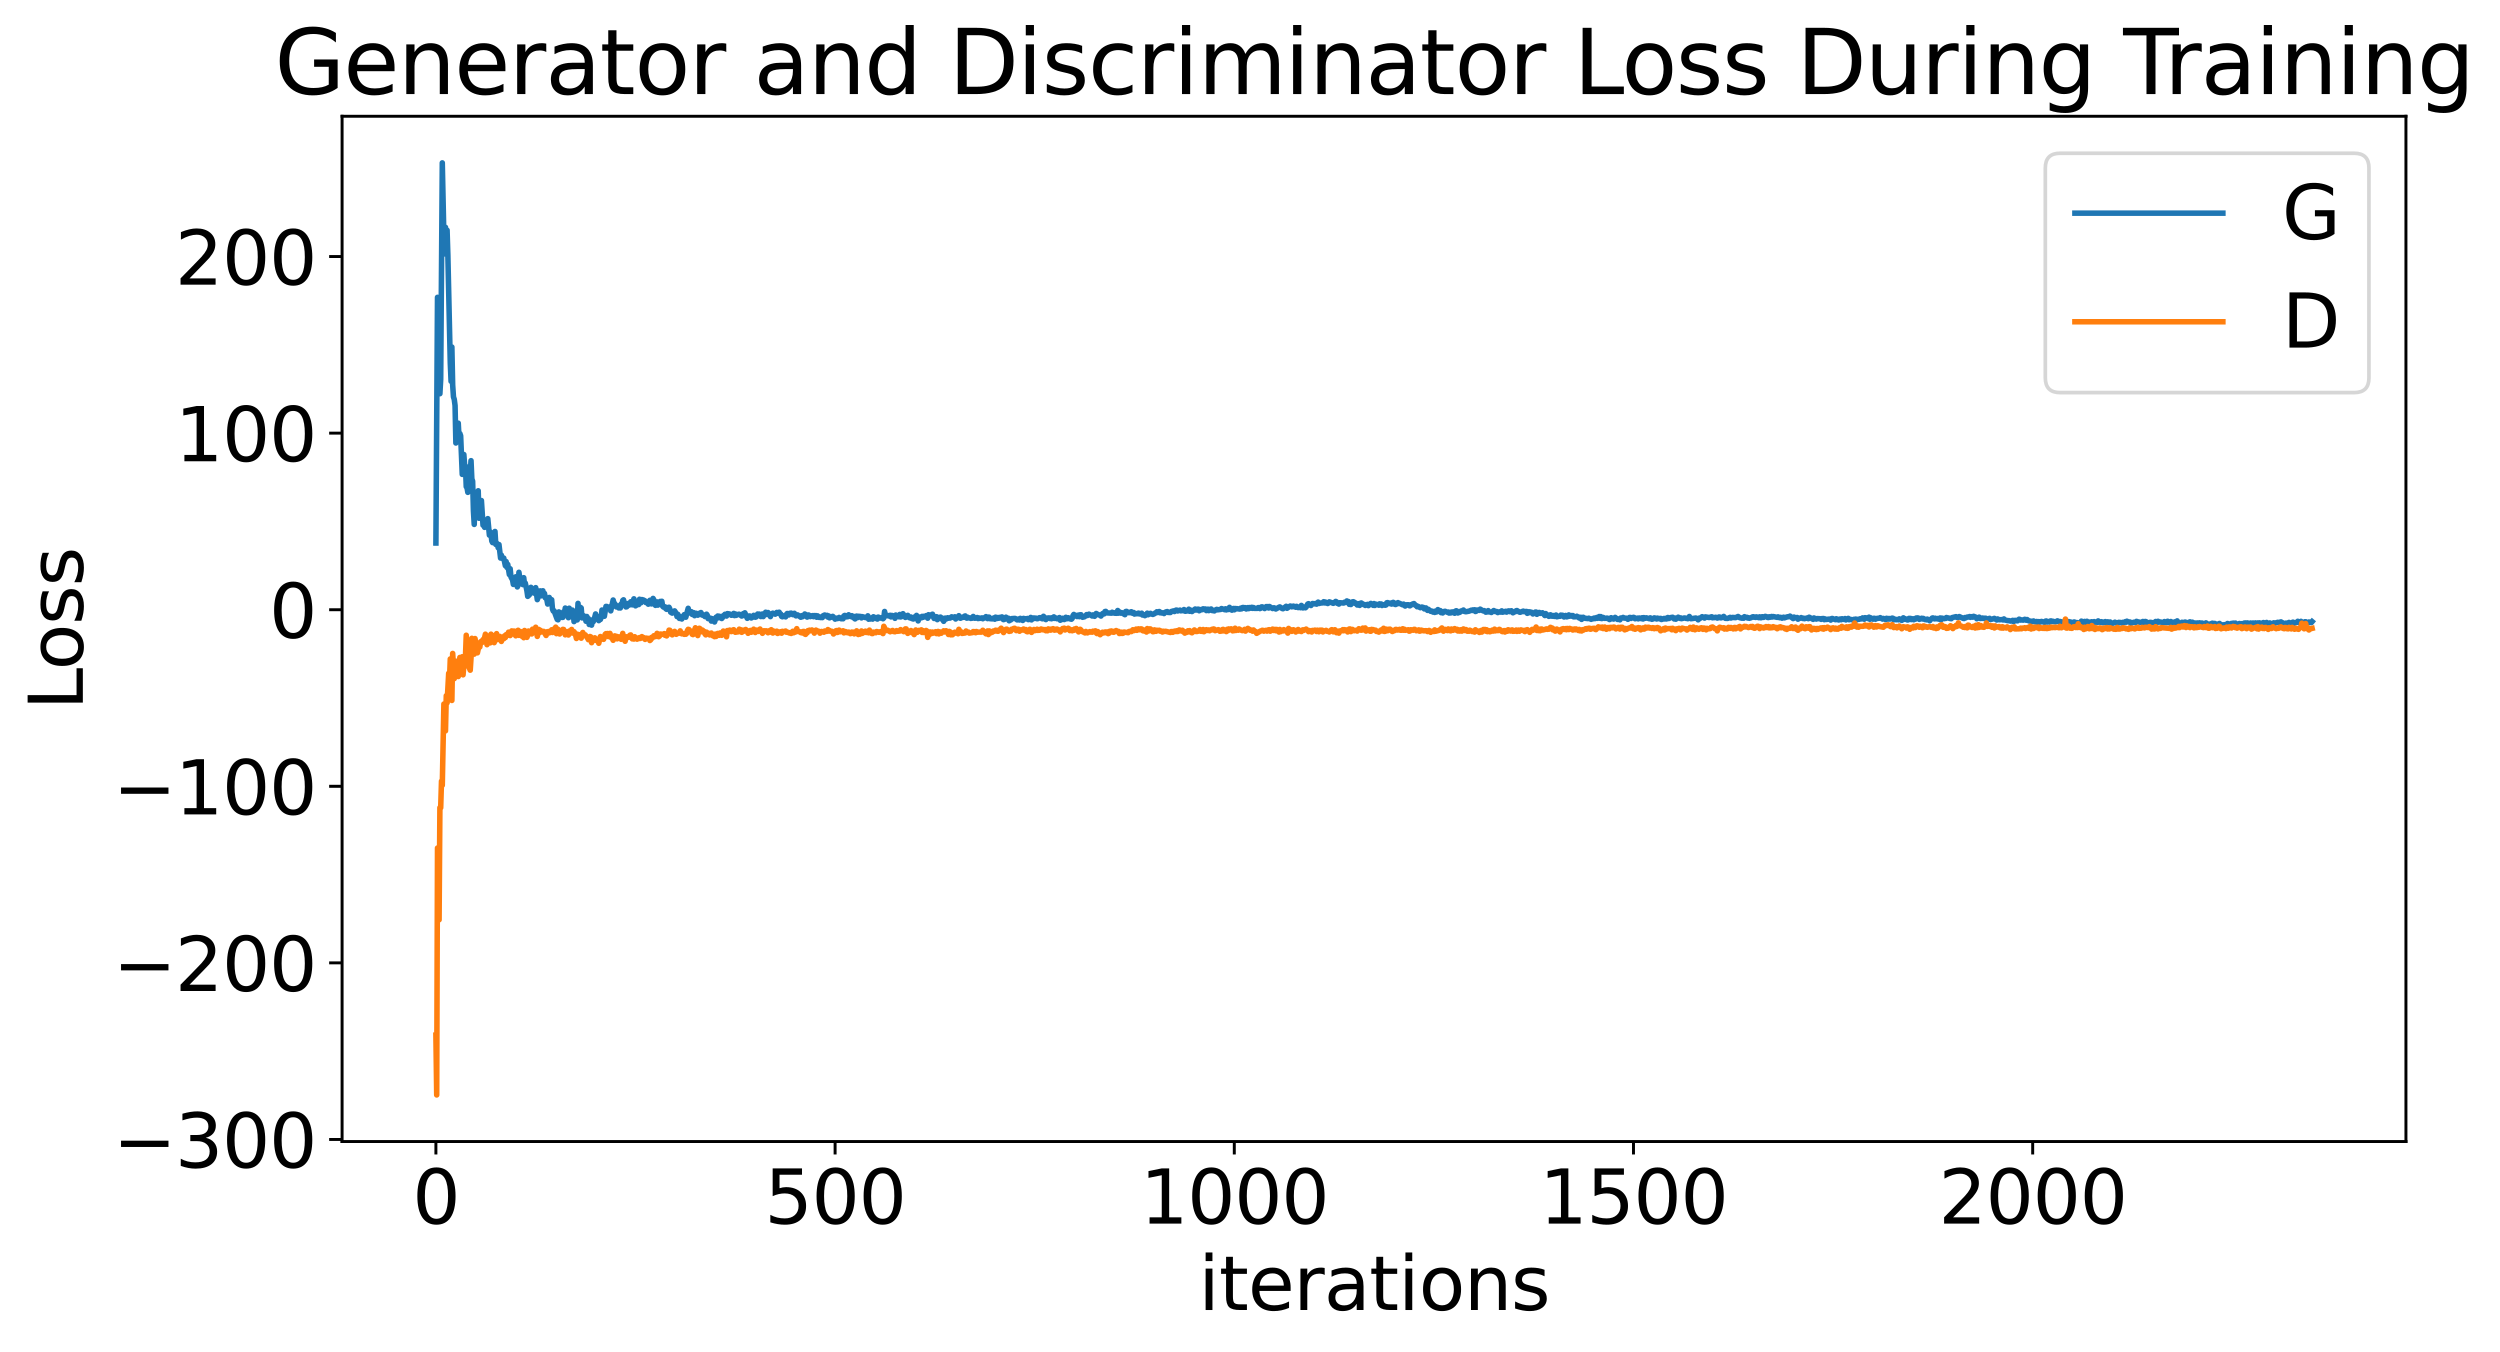 <?xml version="1.0" encoding="utf-8" standalone="no"?>
<!DOCTYPE svg PUBLIC "-//W3C//DTD SVG 1.1//EN"
  "http://www.w3.org/Graphics/SVG/1.1/DTD/svg11.dtd">
<svg xmlns:xlink="http://www.w3.org/1999/xlink" width="675.923pt" height="365.549pt" viewBox="0 0 675.923 365.549" xmlns="http://www.w3.org/2000/svg" version="1.1">
 <defs>
  <style type="text/css">*{stroke-linejoin: round; stroke-linecap: butt}</style>
 </defs>
 <g id="figure_1">
  <g id="patch_1">
   <path d="M 0 365.549 
L 675.923 365.549 
L 675.923 -0 
L 0 -0 
z
" style="fill: #ffffff"/>
  </g>
  <g id="axes_1">
   <g id="patch_2">
    <path d="M 92.491 308.636 
L 650.491 308.636 
L 650.491 31.436 
L 92.491 31.436 
z
" style="fill: #ffffff"/>
   </g>
   <g id="matplotlib.axis_1">
    <g id="xtick_1">
     <g id="line2d_1">
      <defs>
       <path id="m818b139c2f" d="M 0 0 
L 0 3.5 
" style="stroke: #000000; stroke-width: 0.8"/>
      </defs>
      <g>
       <use xlink:href="#m818b139c2f" x="117.854" y="308.636" style="stroke: #000000; stroke-width: 0.8"/>
      </g>
     </g>
     <g id="text_1">
      <!-- 0 -->
      <g transform="translate(111.492 330.833) scale(0.2 -0.2)">
       <defs>
        <path id="DejaVuSans-30" d="M 2034 4250 
Q 1547 4250 1301 3770 
Q 1056 3291 1056 2328 
Q 1056 1369 1301 889 
Q 1547 409 2034 409 
Q 2525 409 2770 889 
Q 3016 1369 3016 2328 
Q 3016 3291 2770 3770 
Q 2525 4250 2034 4250 
z
M 2034 4750 
Q 2819 4750 3233 4129 
Q 3647 3509 3647 2328 
Q 3647 1150 3233 529 
Q 2819 -91 2034 -91 
Q 1250 -91 836 529 
Q 422 1150 422 2328 
Q 422 3509 836 4129 
Q 1250 4750 2034 4750 
z
" transform="scale(0.016)"/>
       </defs>
       <use xlink:href="#DejaVuSans-30"/>
      </g>
     </g>
    </g>
    <g id="xtick_2">
     <g id="line2d_2">
      <g>
       <use xlink:href="#m818b139c2f" x="225.785" y="308.636" style="stroke: #000000; stroke-width: 0.8"/>
      </g>
     </g>
     <g id="text_2">
      <!-- 500 -->
      <g transform="translate(206.697 330.833) scale(0.2 -0.2)">
       <defs>
        <path id="DejaVuSans-35" d="M 691 4666 
L 3169 4666 
L 3169 4134 
L 1269 4134 
L 1269 2991 
Q 1406 3038 1543 3061 
Q 1681 3084 1819 3084 
Q 2600 3084 3056 2656 
Q 3513 2228 3513 1497 
Q 3513 744 3044 326 
Q 2575 -91 1722 -91 
Q 1428 -91 1123 -41 
Q 819 9 494 109 
L 494 744 
Q 775 591 1075 516 
Q 1375 441 1709 441 
Q 2250 441 2565 725 
Q 2881 1009 2881 1497 
Q 2881 1984 2565 2268 
Q 2250 2553 1709 2553 
Q 1456 2553 1204 2497 
Q 953 2441 691 2322 
L 691 4666 
z
" transform="scale(0.016)"/>
       </defs>
       <use xlink:href="#DejaVuSans-35"/>
       <use xlink:href="#DejaVuSans-30" x="63.623"/>
       <use xlink:href="#DejaVuSans-30" x="127.246"/>
      </g>
     </g>
    </g>
    <g id="xtick_3">
     <g id="line2d_3">
      <g>
       <use xlink:href="#m818b139c2f" x="333.715" y="308.636" style="stroke: #000000; stroke-width: 0.8"/>
      </g>
     </g>
     <g id="text_3">
      <!-- 1000 -->
      <g transform="translate(308.265 330.833) scale(0.2 -0.2)">
       <defs>
        <path id="DejaVuSans-31" d="M 794 531 
L 1825 531 
L 1825 4091 
L 703 3866 
L 703 4441 
L 1819 4666 
L 2450 4666 
L 2450 531 
L 3481 531 
L 3481 0 
L 794 0 
L 794 531 
z
" transform="scale(0.016)"/>
       </defs>
       <use xlink:href="#DejaVuSans-31"/>
       <use xlink:href="#DejaVuSans-30" x="63.623"/>
       <use xlink:href="#DejaVuSans-30" x="127.246"/>
       <use xlink:href="#DejaVuSans-30" x="190.869"/>
      </g>
     </g>
    </g>
    <g id="xtick_4">
     <g id="line2d_4">
      <g>
       <use xlink:href="#m818b139c2f" x="441.645" y="308.636" style="stroke: #000000; stroke-width: 0.8"/>
      </g>
     </g>
     <g id="text_4">
      <!-- 1500 -->
      <g transform="translate(416.195 330.833) scale(0.2 -0.2)">
       <use xlink:href="#DejaVuSans-31"/>
       <use xlink:href="#DejaVuSans-35" x="63.623"/>
       <use xlink:href="#DejaVuSans-30" x="127.246"/>
       <use xlink:href="#DejaVuSans-30" x="190.869"/>
      </g>
     </g>
    </g>
    <g id="xtick_5">
     <g id="line2d_5">
      <g>
       <use xlink:href="#m818b139c2f" x="549.576" y="308.636" style="stroke: #000000; stroke-width: 0.8"/>
      </g>
     </g>
     <g id="text_5">
      <!-- 2000 -->
      <g transform="translate(524.126 330.833) scale(0.2 -0.2)">
       <defs>
        <path id="DejaVuSans-32" d="M 1228 531 
L 3431 531 
L 3431 0 
L 469 0 
L 469 531 
Q 828 903 1448 1529 
Q 2069 2156 2228 2338 
Q 2531 2678 2651 2914 
Q 2772 3150 2772 3378 
Q 2772 3750 2511 3984 
Q 2250 4219 1831 4219 
Q 1534 4219 1204 4116 
Q 875 4013 500 3803 
L 500 4441 
Q 881 4594 1212 4672 
Q 1544 4750 1819 4750 
Q 2544 4750 2975 4387 
Q 3406 4025 3406 3419 
Q 3406 3131 3298 2873 
Q 3191 2616 2906 2266 
Q 2828 2175 2409 1742 
Q 1991 1309 1228 531 
z
" transform="scale(0.016)"/>
       </defs>
       <use xlink:href="#DejaVuSans-32"/>
       <use xlink:href="#DejaVuSans-30" x="63.623"/>
       <use xlink:href="#DejaVuSans-30" x="127.246"/>
       <use xlink:href="#DejaVuSans-30" x="190.869"/>
      </g>
     </g>
    </g>
    <g id="text_6">
     <!-- iterations -->
     <g transform="translate(324.036 354.189) scale(0.2 -0.2)">
      <defs>
       <path id="DejaVuSans-69" d="M 603 3500 
L 1178 3500 
L 1178 0 
L 603 0 
L 603 3500 
z
M 603 4863 
L 1178 4863 
L 1178 4134 
L 603 4134 
L 603 4863 
z
" transform="scale(0.016)"/>
       <path id="DejaVuSans-74" d="M 1172 4494 
L 1172 3500 
L 2356 3500 
L 2356 3053 
L 1172 3053 
L 1172 1153 
Q 1172 725 1289 603 
Q 1406 481 1766 481 
L 2356 481 
L 2356 0 
L 1766 0 
Q 1100 0 847 248 
Q 594 497 594 1153 
L 594 3053 
L 172 3053 
L 172 3500 
L 594 3500 
L 594 4494 
L 1172 4494 
z
" transform="scale(0.016)"/>
       <path id="DejaVuSans-65" d="M 3597 1894 
L 3597 1613 
L 953 1613 
Q 991 1019 1311 708 
Q 1631 397 2203 397 
Q 2534 397 2845 478 
Q 3156 559 3463 722 
L 3463 178 
Q 3153 47 2828 -22 
Q 2503 -91 2169 -91 
Q 1331 -91 842 396 
Q 353 884 353 1716 
Q 353 2575 817 3079 
Q 1281 3584 2069 3584 
Q 2775 3584 3186 3129 
Q 3597 2675 3597 1894 
z
M 3022 2063 
Q 3016 2534 2758 2815 
Q 2500 3097 2075 3097 
Q 1594 3097 1305 2825 
Q 1016 2553 972 2059 
L 3022 2063 
z
" transform="scale(0.016)"/>
       <path id="DejaVuSans-72" d="M 2631 2963 
Q 2534 3019 2420 3045 
Q 2306 3072 2169 3072 
Q 1681 3072 1420 2755 
Q 1159 2438 1159 1844 
L 1159 0 
L 581 0 
L 581 3500 
L 1159 3500 
L 1159 2956 
Q 1341 3275 1631 3429 
Q 1922 3584 2338 3584 
Q 2397 3584 2469 3576 
Q 2541 3569 2628 3553 
L 2631 2963 
z
" transform="scale(0.016)"/>
       <path id="DejaVuSans-61" d="M 2194 1759 
Q 1497 1759 1228 1600 
Q 959 1441 959 1056 
Q 959 750 1161 570 
Q 1363 391 1709 391 
Q 2188 391 2477 730 
Q 2766 1069 2766 1631 
L 2766 1759 
L 2194 1759 
z
M 3341 1997 
L 3341 0 
L 2766 0 
L 2766 531 
Q 2569 213 2275 61 
Q 1981 -91 1556 -91 
Q 1019 -91 701 211 
Q 384 513 384 1019 
Q 384 1609 779 1909 
Q 1175 2209 1959 2209 
L 2766 2209 
L 2766 2266 
Q 2766 2663 2505 2880 
Q 2244 3097 1772 3097 
Q 1472 3097 1187 3025 
Q 903 2953 641 2809 
L 641 3341 
Q 956 3463 1253 3523 
Q 1550 3584 1831 3584 
Q 2591 3584 2966 3190 
Q 3341 2797 3341 1997 
z
" transform="scale(0.016)"/>
       <path id="DejaVuSans-6f" d="M 1959 3097 
Q 1497 3097 1228 2736 
Q 959 2375 959 1747 
Q 959 1119 1226 758 
Q 1494 397 1959 397 
Q 2419 397 2687 759 
Q 2956 1122 2956 1747 
Q 2956 2369 2687 2733 
Q 2419 3097 1959 3097 
z
M 1959 3584 
Q 2709 3584 3137 3096 
Q 3566 2609 3566 1747 
Q 3566 888 3137 398 
Q 2709 -91 1959 -91 
Q 1206 -91 779 398 
Q 353 888 353 1747 
Q 353 2609 779 3096 
Q 1206 3584 1959 3584 
z
" transform="scale(0.016)"/>
       <path id="DejaVuSans-6e" d="M 3513 2113 
L 3513 0 
L 2938 0 
L 2938 2094 
Q 2938 2591 2744 2837 
Q 2550 3084 2163 3084 
Q 1697 3084 1428 2787 
Q 1159 2491 1159 1978 
L 1159 0 
L 581 0 
L 581 3500 
L 1159 3500 
L 1159 2956 
Q 1366 3272 1645 3428 
Q 1925 3584 2291 3584 
Q 2894 3584 3203 3211 
Q 3513 2838 3513 2113 
z
" transform="scale(0.016)"/>
       <path id="DejaVuSans-73" d="M 2834 3397 
L 2834 2853 
Q 2591 2978 2328 3040 
Q 2066 3103 1784 3103 
Q 1356 3103 1142 2972 
Q 928 2841 928 2578 
Q 928 2378 1081 2264 
Q 1234 2150 1697 2047 
L 1894 2003 
Q 2506 1872 2764 1633 
Q 3022 1394 3022 966 
Q 3022 478 2636 193 
Q 2250 -91 1575 -91 
Q 1294 -91 989 -36 
Q 684 19 347 128 
L 347 722 
Q 666 556 975 473 
Q 1284 391 1588 391 
Q 1994 391 2212 530 
Q 2431 669 2431 922 
Q 2431 1156 2273 1281 
Q 2116 1406 1581 1522 
L 1381 1569 
Q 847 1681 609 1914 
Q 372 2147 372 2553 
Q 372 3047 722 3315 
Q 1072 3584 1716 3584 
Q 2034 3584 2315 3537 
Q 2597 3491 2834 3397 
z
" transform="scale(0.016)"/>
      </defs>
      <use xlink:href="#DejaVuSans-69"/>
      <use xlink:href="#DejaVuSans-74" x="27.783"/>
      <use xlink:href="#DejaVuSans-65" x="66.992"/>
      <use xlink:href="#DejaVuSans-72" x="128.516"/>
      <use xlink:href="#DejaVuSans-61" x="169.629"/>
      <use xlink:href="#DejaVuSans-74" x="230.908"/>
      <use xlink:href="#DejaVuSans-69" x="270.117"/>
      <use xlink:href="#DejaVuSans-6f" x="297.9"/>
      <use xlink:href="#DejaVuSans-6e" x="359.082"/>
      <use xlink:href="#DejaVuSans-73" x="422.461"/>
     </g>
    </g>
   </g>
   <g id="matplotlib.axis_2">
    <g id="ytick_1">
     <g id="line2d_6">
      <defs>
       <path id="m8dbcf85faf" d="M 0 0 
L -3.5 0 
" style="stroke: #000000; stroke-width: 0.8"/>
      </defs>
      <g>
       <use xlink:href="#m8dbcf85faf" x="92.491" y="308.076" style="stroke: #000000; stroke-width: 0.8"/>
      </g>
     </g>
     <g id="text_7">
      <!-- −300 -->
      <g transform="translate(30.556 315.675) scale(0.2 -0.2)">
       <defs>
        <path id="DejaVuSans-2212" d="M 678 2272 
L 4684 2272 
L 4684 1741 
L 678 1741 
L 678 2272 
z
" transform="scale(0.016)"/>
        <path id="DejaVuSans-33" d="M 2597 2516 
Q 3050 2419 3304 2112 
Q 3559 1806 3559 1356 
Q 3559 666 3084 287 
Q 2609 -91 1734 -91 
Q 1441 -91 1130 -33 
Q 819 25 488 141 
L 488 750 
Q 750 597 1062 519 
Q 1375 441 1716 441 
Q 2309 441 2620 675 
Q 2931 909 2931 1356 
Q 2931 1769 2642 2001 
Q 2353 2234 1838 2234 
L 1294 2234 
L 1294 2753 
L 1863 2753 
Q 2328 2753 2575 2939 
Q 2822 3125 2822 3475 
Q 2822 3834 2567 4026 
Q 2313 4219 1838 4219 
Q 1578 4219 1281 4162 
Q 984 4106 628 3988 
L 628 4550 
Q 988 4650 1302 4700 
Q 1616 4750 1894 4750 
Q 2613 4750 3031 4423 
Q 3450 4097 3450 3541 
Q 3450 3153 3228 2886 
Q 3006 2619 2597 2516 
z
" transform="scale(0.016)"/>
       </defs>
       <use xlink:href="#DejaVuSans-2212"/>
       <use xlink:href="#DejaVuSans-33" x="83.789"/>
       <use xlink:href="#DejaVuSans-30" x="147.412"/>
       <use xlink:href="#DejaVuSans-30" x="211.035"/>
      </g>
     </g>
    </g>
    <g id="ytick_2">
     <g id="line2d_7">
      <g>
       <use xlink:href="#m8dbcf85faf" x="92.491" y="260.334" style="stroke: #000000; stroke-width: 0.8"/>
      </g>
     </g>
     <g id="text_8">
      <!-- −200 -->
      <g transform="translate(30.556 267.932) scale(0.2 -0.2)">
       <use xlink:href="#DejaVuSans-2212"/>
       <use xlink:href="#DejaVuSans-32" x="83.789"/>
       <use xlink:href="#DejaVuSans-30" x="147.412"/>
       <use xlink:href="#DejaVuSans-30" x="211.035"/>
      </g>
     </g>
    </g>
    <g id="ytick_3">
     <g id="line2d_8">
      <g>
       <use xlink:href="#m8dbcf85faf" x="92.491" y="212.591" style="stroke: #000000; stroke-width: 0.8"/>
      </g>
     </g>
     <g id="text_9">
      <!-- −100 -->
      <g transform="translate(30.556 220.19) scale(0.2 -0.2)">
       <use xlink:href="#DejaVuSans-2212"/>
       <use xlink:href="#DejaVuSans-31" x="83.789"/>
       <use xlink:href="#DejaVuSans-30" x="147.412"/>
       <use xlink:href="#DejaVuSans-30" x="211.035"/>
      </g>
     </g>
    </g>
    <g id="ytick_4">
     <g id="line2d_9">
      <g>
       <use xlink:href="#m8dbcf85faf" x="92.491" y="164.849" style="stroke: #000000; stroke-width: 0.8"/>
      </g>
     </g>
     <g id="text_10">
      <!-- 0 -->
      <g transform="translate(72.766 172.447) scale(0.2 -0.2)">
       <use xlink:href="#DejaVuSans-30"/>
      </g>
     </g>
    </g>
    <g id="ytick_5">
     <g id="line2d_10">
      <g>
       <use xlink:href="#m8dbcf85faf" x="92.491" y="117.106" style="stroke: #000000; stroke-width: 0.8"/>
      </g>
     </g>
     <g id="text_11">
      <!-- 100 -->
      <g transform="translate(47.316 124.704) scale(0.2 -0.2)">
       <use xlink:href="#DejaVuSans-31"/>
       <use xlink:href="#DejaVuSans-30" x="63.623"/>
       <use xlink:href="#DejaVuSans-30" x="127.246"/>
      </g>
     </g>
    </g>
    <g id="ytick_6">
     <g id="line2d_11">
      <g>
       <use xlink:href="#m8dbcf85faf" x="92.491" y="69.363" style="stroke: #000000; stroke-width: 0.8"/>
      </g>
     </g>
     <g id="text_12">
      <!-- 200 -->
      <g transform="translate(47.316 76.962) scale(0.2 -0.2)">
       <use xlink:href="#DejaVuSans-32"/>
       <use xlink:href="#DejaVuSans-30" x="63.623"/>
       <use xlink:href="#DejaVuSans-30" x="127.246"/>
      </g>
     </g>
    </g>
    <g id="text_13">
     <!-- Loss -->
     <g transform="translate(22.397 191.971) rotate(-90) scale(0.2 -0.2)">
      <defs>
       <path id="DejaVuSans-4c" d="M 628 4666 
L 1259 4666 
L 1259 531 
L 3531 531 
L 3531 0 
L 628 0 
L 628 4666 
z
" transform="scale(0.016)"/>
      </defs>
      <use xlink:href="#DejaVuSans-4c"/>
      <use xlink:href="#DejaVuSans-6f" x="53.963"/>
      <use xlink:href="#DejaVuSans-73" x="115.145"/>
      <use xlink:href="#DejaVuSans-73" x="167.244"/>
     </g>
    </g>
   </g>
   <g id="line2d_12">
    <path d="M 117.854 146.813 
L 118.286 80.392 
L 118.502 93.975 
L 118.934 106.443 
L 119.149 102.549 
L 119.581 44.036 
L 120.013 64.166 
L 120.229 68.653 
L 120.445 61.461 
L 120.66 63.79 
L 120.876 62.243 
L 121.092 69.058 
L 121.74 98.14 
L 121.956 103.093 
L 122.171 93.826 
L 122.387 104.095 
L 122.603 107.309 
L 122.819 107.993 
L 123.035 109.645 
L 123.251 119.774 
L 123.467 118.893 
L 123.683 114.43 
L 123.898 114.412 
L 124.114 118.415 
L 124.33 117.207 
L 124.546 117.824 
L 124.978 128.259 
L 125.194 123.196 
L 125.409 122.886 
L 125.625 125.844 
L 125.841 125.967 
L 126.057 131.582 
L 126.273 131.872 
L 126.489 133.114 
L 126.705 127.878 
L 126.92 129.496 
L 127.136 127.713 
L 127.352 124.552 
L 127.568 129.481 
L 127.784 130.091 
L 128 138.115 
L 128.216 141.782 
L 128.431 134.415 
L 128.647 137.676 
L 128.863 136.065 
L 129.079 137.87 
L 129.295 132.691 
L 129.511 140.12 
L 129.727 137.645 
L 129.942 136.745 
L 130.158 135.336 
L 130.59 142.003 
L 130.806 141.846 
L 131.022 142.579 
L 131.238 142.251 
L 131.453 142.172 
L 131.669 141.417 
L 131.885 140.225 
L 132.317 144.688 
L 132.533 143.797 
L 132.749 144.278 
L 132.965 146.271 
L 133.18 146.702 
L 133.396 145.462 
L 133.612 145.834 
L 133.828 143.693 
L 134.044 147.194 
L 134.26 146.821 
L 134.476 147.072 
L 134.691 148.094 
L 134.907 147.234 
L 135.339 150.884 
L 135.555 150.093 
L 135.771 150.883 
L 135.987 151.093 
L 136.202 150.889 
L 136.634 152.943 
L 136.85 151.838 
L 137.066 153.426 
L 137.282 152.602 
L 137.713 155.337 
L 137.929 153.769 
L 138.145 155.986 
L 138.577 156.792 
L 138.793 158.005 
L 139.009 156.319 
L 139.224 157.103 
L 139.44 155.953 
L 139.872 158.684 
L 140.088 158.245 
L 140.304 154.73 
L 140.735 157.7 
L 140.951 156.92 
L 141.167 157.017 
L 141.383 158.068 
L 141.599 156.191 
L 141.815 157.969 
L 142.031 157.663 
L 142.462 159.728 
L 142.678 161.236 
L 143.11 160.848 
L 143.542 158.8 
L 143.758 160.26 
L 143.973 159.927 
L 144.189 160.268 
L 144.405 160.365 
L 144.837 158.884 
L 145.269 162.123 
L 145.484 161.528 
L 145.7 159.785 
L 145.916 160.608 
L 146.132 159.759 
L 146.348 161.089 
L 146.78 159.732 
L 146.995 161.107 
L 147.211 160.441 
L 147.427 161.63 
L 147.643 161.671 
L 147.859 162.152 
L 148.075 163.316 
L 148.506 161.537 
L 148.722 162.636 
L 149.154 162.15 
L 149.37 164.664 
L 149.586 165.211 
L 149.802 165.14 
L 150.449 166.919 
L 150.665 167.478 
L 150.881 167.576 
L 151.097 165.443 
L 151.313 165.627 
L 151.529 166.593 
L 151.744 165.962 
L 151.96 166.931 
L 152.176 166.917 
L 152.392 165.406 
L 152.608 166.035 
L 152.824 164.4 
L 153.255 164.778 
L 153.471 165.584 
L 153.687 167.012 
L 153.903 164.441 
L 154.335 166.745 
L 154.766 164.956 
L 154.982 165.544 
L 155.198 168.059 
L 155.414 166.863 
L 155.63 166.852 
L 156.062 167.611 
L 156.277 163.137 
L 156.493 166.852 
L 156.709 164.939 
L 156.925 164.214 
L 157.141 164.387 
L 157.357 167.064 
L 157.573 167.008 
L 157.788 166.463 
L 158.004 166.887 
L 158.22 166.91 
L 158.436 167.963 
L 158.652 166.681 
L 158.868 167.176 
L 159.084 167.246 
L 159.3 168.844 
L 159.515 167.709 
L 159.731 168.158 
L 159.947 169.018 
L 160.163 167.592 
L 160.379 168.116 
L 160.595 167.66 
L 161.026 165.995 
L 161.242 166.96 
L 161.458 167.091 
L 161.674 166.722 
L 161.89 167.802 
L 162.106 167.452 
L 162.322 167.494 
L 162.537 166.977 
L 162.753 164.934 
L 162.969 165.345 
L 163.401 166.617 
L 163.833 163.957 
L 164.048 163.967 
L 164.264 164.243 
L 164.48 164.333 
L 164.696 164.564 
L 164.912 164.054 
L 165.128 165.162 
L 165.775 162.23 
L 165.991 163.021 
L 166.207 163.191 
L 166.423 163.821 
L 166.639 164.095 
L 166.855 163.816 
L 167.071 163.811 
L 167.286 164.366 
L 167.502 164.154 
L 167.718 164.381 
L 167.934 163.315 
L 168.15 163.672 
L 168.366 162.35 
L 168.582 162.175 
L 168.797 163.137 
L 169.013 163.468 
L 169.229 164.098 
L 169.445 164.052 
L 169.661 163.192 
L 170.093 163.61 
L 170.308 163.409 
L 170.524 162.704 
L 170.956 163.529 
L 171.388 161.906 
L 171.819 163.801 
L 172.035 163.662 
L 172.251 162.767 
L 172.467 163.428 
L 172.683 163.458 
L 172.899 162.019 
L 173.115 163.02 
L 173.33 162.951 
L 173.546 162.107 
L 173.978 162.229 
L 174.41 162.468 
L 174.626 162.913 
L 174.841 162.775 
L 175.057 162.843 
L 175.273 163.355 
L 175.489 162.628 
L 175.705 162.306 
L 175.921 162.595 
L 176.137 163.28 
L 176.353 163.235 
L 176.568 161.798 
L 176.784 162.181 
L 177 163.301 
L 177.216 163.675 
L 177.432 163.381 
L 177.648 162.734 
L 177.864 163.61 
L 178.079 163.323 
L 178.295 163.353 
L 178.511 162.602 
L 178.727 163.122 
L 178.943 162.57 
L 179.159 163.909 
L 179.375 164.132 
L 179.59 164.182 
L 179.806 164.069 
L 180.022 164.588 
L 180.238 164.74 
L 180.454 164.283 
L 180.886 164.186 
L 181.101 164.616 
L 181.317 165.504 
L 181.749 165.767 
L 182.181 165.438 
L 182.397 165.166 
L 182.828 165.821 
L 183.044 166.699 
L 183.26 166.09 
L 183.692 167.202 
L 183.908 166.722 
L 184.339 167.357 
L 184.987 166.196 
L 185.203 166.672 
L 185.419 166.874 
L 186.066 164.469 
L 186.282 165.367 
L 186.498 165.737 
L 186.93 165.389 
L 187.146 166.118 
L 187.361 166.045 
L 187.577 165.652 
L 187.793 166.464 
L 188.009 165.812 
L 188.225 165.811 
L 188.441 166.233 
L 188.657 166.329 
L 188.872 166.184 
L 189.088 165.832 
L 189.52 165.619 
L 189.736 166.241 
L 189.952 166.332 
L 190.168 166.229 
L 190.599 166.707 
L 191.031 166.057 
L 191.247 166.367 
L 191.463 167.26 
L 191.679 167.008 
L 191.894 167.162 
L 192.11 167.142 
L 192.326 167.918 
L 192.542 167.266 
L 192.758 167.63 
L 192.974 167.502 
L 193.19 168.161 
L 193.621 166.867 
L 193.837 166.92 
L 194.053 166.549 
L 194.269 167.039 
L 194.485 166.612 
L 195.132 167.228 
L 195.348 166.976 
L 195.564 166.452 
L 195.78 166.489 
L 195.996 166.092 
L 196.212 166.502 
L 196.428 166.56 
L 196.643 165.91 
L 197.291 166.006 
L 197.723 166.349 
L 197.939 166.323 
L 198.37 165.846 
L 198.586 166.437 
L 198.802 165.984 
L 199.018 166.38 
L 199.665 166.068 
L 199.881 166.07 
L 200.529 166.56 
L 200.745 166.428 
L 200.961 165.903 
L 201.177 166.414 
L 201.392 165.688 
L 202.04 167.175 
L 202.256 166.547 
L 202.472 166.812 
L 202.688 166.534 
L 203.119 167.081 
L 203.551 166.84 
L 203.767 166.369 
L 204.199 166.876 
L 204.414 166.808 
L 204.63 166.563 
L 204.846 166.01 
L 205.062 166.357 
L 205.278 166.028 
L 205.494 166.255 
L 205.71 166.696 
L 205.925 166.184 
L 206.141 166.003 
L 206.357 166.706 
L 206.573 166.215 
L 206.789 166.142 
L 207.005 165.532 
L 207.221 166.138 
L 207.436 165.987 
L 207.652 165.612 
L 208.3 166.712 
L 208.516 166.035 
L 208.947 165.784 
L 209.595 166.055 
L 210.027 165.584 
L 210.243 165.646 
L 210.459 165.847 
L 210.674 165.522 
L 210.89 165.979 
L 211.106 166.035 
L 211.322 166.662 
L 211.538 166.76 
L 212.185 166.435 
L 212.401 166.783 
L 212.617 166.141 
L 212.833 165.875 
L 213.049 165.975 
L 213.265 166.271 
L 213.481 165.838 
L 213.912 165.77 
L 214.344 166.178 
L 214.56 166.191 
L 214.776 165.818 
L 215.207 166.511 
L 215.423 166.449 
L 215.639 166.241 
L 216.503 166.883 
L 216.718 166.46 
L 216.934 166.758 
L 217.366 166.516 
L 217.582 166.008 
L 217.798 166.129 
L 218.23 166.845 
L 218.445 166.274 
L 218.661 166.282 
L 219.093 166.712 
L 219.309 166.497 
L 219.525 166.611 
L 219.741 166.444 
L 219.956 166.73 
L 220.172 166.437 
L 220.388 166.704 
L 220.604 166.441 
L 220.82 166.89 
L 221.036 166.503 
L 221.467 166.926 
L 221.683 166.803 
L 221.899 166.976 
L 222.115 166.899 
L 222.331 166.984 
L 222.547 166.476 
L 222.978 166.278 
L 223.41 166.57 
L 223.626 166.37 
L 223.842 166.853 
L 224.058 166.531 
L 224.274 167.048 
L 224.489 166.761 
L 224.705 166.886 
L 225.137 166.645 
L 225.353 166.826 
L 225.785 167.398 
L 226.216 167.137 
L 226.432 167.25 
L 226.864 166.936 
L 227.296 167.259 
L 227.512 167.295 
L 227.727 167.001 
L 227.943 167.302 
L 228.159 166.535 
L 228.375 166.397 
L 228.591 166.435 
L 228.807 166.783 
L 229.238 166.731 
L 229.454 166.217 
L 229.67 166.567 
L 229.886 166.529 
L 230.102 166.719 
L 230.318 166.465 
L 230.749 167.027 
L 230.965 166.683 
L 231.181 167.336 
L 231.397 167.092 
L 231.613 166.567 
L 231.829 166.989 
L 232.045 166.623 
L 232.692 166.675 
L 232.908 167.062 
L 233.124 166.724 
L 233.556 166.845 
L 233.987 166.963 
L 234.203 166.983 
L 234.419 166.842 
L 234.635 166.502 
L 234.851 167.418 
L 235.067 167.302 
L 235.283 167.366 
L 235.714 167.024 
L 235.93 167.391 
L 236.146 166.757 
L 236.362 167.057 
L 236.794 166.958 
L 237.009 167.276 
L 237.225 167.375 
L 237.441 166.841 
L 238.089 167.113 
L 238.52 166.972 
L 238.736 167.291 
L 238.952 167.067 
L 239.168 165.323 
L 239.384 166.546 
L 239.816 166.35 
L 240.247 166.535 
L 240.463 166.556 
L 240.679 166.356 
L 240.895 166.794 
L 241.111 166.395 
L 241.758 166.558 
L 241.974 167.176 
L 242.19 166.287 
L 242.406 166.511 
L 242.622 166.462 
L 243.053 166.764 
L 243.269 166.13 
L 243.485 166.803 
L 243.701 166.742 
L 244.133 165.927 
L 244.78 166.934 
L 245.212 166.745 
L 245.428 166.37 
L 245.86 166.995 
L 246.076 167.071 
L 246.291 166.816 
L 246.507 167.223 
L 246.939 167.363 
L 247.371 166.753 
L 247.587 166.998 
L 247.802 166.382 
L 248.234 167.875 
L 248.45 166.987 
L 248.666 166.826 
L 249.098 167.049 
L 249.313 166.645 
L 249.529 166.91 
L 249.745 166.632 
L 249.961 166.784 
L 250.393 166.456 
L 250.609 166.537 
L 250.824 167.145 
L 251.04 166.201 
L 251.256 166.478 
L 251.688 166.526 
L 251.904 166.162 
L 252.12 166.062 
L 252.551 167.214 
L 252.767 166.756 
L 252.983 166.974 
L 253.199 166.738 
L 253.415 167.536 
L 253.847 166.92 
L 254.062 166.985 
L 254.278 166.844 
L 254.494 167.331 
L 254.71 167.096 
L 254.926 167.413 
L 255.142 167.982 
L 255.358 167.303 
L 255.573 167.114 
L 255.789 167.372 
L 256.221 167.021 
L 256.437 167.147 
L 256.653 167.058 
L 256.869 167.107 
L 257.3 166.768 
L 257.516 166.903 
L 257.948 166.86 
L 258.164 166.764 
L 258.38 167.353 
L 258.595 166.947 
L 258.811 166.897 
L 259.027 167.016 
L 259.243 166.462 
L 259.675 167.159 
L 260.106 166.939 
L 260.322 166.852 
L 260.538 166.908 
L 260.754 166.615 
L 260.97 166.527 
L 261.186 166.991 
L 261.402 167.132 
L 261.618 166.872 
L 261.833 167.064 
L 262.265 167.056 
L 262.481 167.201 
L 262.697 167.046 
L 262.913 167.141 
L 263.129 166.671 
L 263.56 167.151 
L 263.992 167.093 
L 264.208 166.961 
L 264.424 167.238 
L 264.64 167.067 
L 264.855 167.195 
L 265.503 167.06 
L 265.719 167.289 
L 265.935 167.065 
L 266.151 167.093 
L 266.582 166.718 
L 267.014 167.257 
L 267.23 166.848 
L 267.446 166.865 
L 267.662 167.268 
L 268.309 167.315 
L 268.741 167.048 
L 268.957 167.417 
L 269.173 166.859 
L 269.604 167.212 
L 269.82 166.953 
L 270.036 167.154 
L 270.468 166.886 
L 270.684 166.962 
L 270.9 166.795 
L 271.115 167.377 
L 271.331 167.534 
L 271.547 167.193 
L 271.763 167.396 
L 271.979 166.865 
L 272.411 167.31 
L 272.626 167.144 
L 272.842 167.839 
L 273.058 167.392 
L 273.274 167.624 
L 273.49 167.267 
L 274.353 167.197 
L 274.569 167.239 
L 275.001 167.601 
L 275.217 167.567 
L 275.433 167.343 
L 275.648 167.627 
L 275.864 167.185 
L 276.512 167.754 
L 276.728 167.193 
L 277.159 167.345 
L 277.375 167.276 
L 277.591 167.338 
L 277.807 167.218 
L 278.023 167.525 
L 278.239 167.486 
L 278.671 166.934 
L 278.886 167.599 
L 279.102 167.196 
L 279.318 167.073 
L 279.534 167.231 
L 279.75 167.088 
L 279.966 167.194 
L 280.182 167.141 
L 280.397 167.288 
L 280.613 167.258 
L 281.045 166.999 
L 281.477 167.024 
L 281.693 167.266 
L 281.908 167.303 
L 282.124 166.629 
L 282.34 166.868 
L 282.772 167.517 
L 282.988 167.131 
L 283.635 167.059 
L 283.851 167.225 
L 284.067 167.074 
L 284.283 167.3 
L 284.499 167.005 
L 284.715 167.181 
L 284.93 166.782 
L 285.146 167.195 
L 285.578 167.097 
L 285.794 167.292 
L 286.01 167.159 
L 286.226 167.285 
L 286.441 166.967 
L 286.657 167.694 
L 286.873 167.503 
L 287.089 167.514 
L 287.305 167.161 
L 287.737 167.503 
L 288.168 166.898 
L 288.384 167.31 
L 288.816 167.016 
L 289.032 167.251 
L 289.679 167.416 
L 289.895 167.211 
L 290.111 166.434 
L 290.327 166.127 
L 290.543 166.374 
L 290.759 166.34 
L 291.19 166.699 
L 291.406 166.367 
L 291.622 166.289 
L 291.838 166.737 
L 292.054 166.21 
L 292.27 166.206 
L 292.701 166.893 
L 292.917 166.7 
L 293.133 166.797 
L 293.565 166.497 
L 293.781 166.17 
L 293.997 166.418 
L 294.428 166.053 
L 295.292 166.548 
L 295.508 166.246 
L 295.939 166.631 
L 296.371 165.867 
L 297.019 166.255 
L 297.45 166.263 
L 297.666 166.559 
L 298.098 165.905 
L 298.53 165.974 
L 298.746 165.351 
L 298.961 165.298 
L 299.177 165.698 
L 300.472 165.775 
L 300.688 165.533 
L 300.904 165.744 
L 301.12 165.648 
L 301.336 165.787 
L 301.983 165.81 
L 302.199 165.062 
L 302.415 165.785 
L 302.631 165.419 
L 303.063 165.781 
L 303.279 165.648 
L 304.142 166.188 
L 304.358 165.338 
L 304.574 165.297 
L 304.79 165.515 
L 305.006 165.505 
L 305.221 165.658 
L 305.437 165.549 
L 305.653 165.654 
L 305.869 165.394 
L 306.085 165.753 
L 306.301 165.821 
L 306.517 165.606 
L 306.732 166.029 
L 306.948 165.869 
L 307.38 165.946 
L 307.812 165.765 
L 308.028 165.982 
L 308.459 166.002 
L 308.675 165.788 
L 308.891 166.287 
L 309.323 166.211 
L 309.539 166.457 
L 309.97 166.188 
L 310.186 165.78 
L 310.402 166.209 
L 310.834 165.893 
L 311.05 165.827 
L 311.265 166.03 
L 311.481 166.003 
L 311.697 166.121 
L 312.129 165.924 
L 312.345 165.721 
L 312.561 165.697 
L 312.777 165.405 
L 312.992 165.597 
L 313.424 165.34 
L 313.64 165.682 
L 313.856 165.58 
L 314.072 165.731 
L 314.503 165.688 
L 314.719 165.884 
L 315.151 165.464 
L 315.583 165.352 
L 315.799 165.58 
L 316.446 165.603 
L 316.662 165.346 
L 317.31 165.159 
L 317.525 165.341 
L 317.957 164.955 
L 318.173 164.961 
L 318.389 165.192 
L 319.036 164.957 
L 319.252 165.146 
L 319.684 165.082 
L 319.9 165.095 
L 320.116 164.807 
L 320.332 165.228 
L 320.547 165.266 
L 320.763 165.103 
L 320.979 165.185 
L 321.411 164.705 
L 321.627 165.269 
L 321.843 164.957 
L 322.059 165.007 
L 322.274 165.341 
L 323.138 164.662 
L 323.354 164.945 
L 323.57 164.735 
L 324.001 164.692 
L 324.217 165.13 
L 324.865 164.76 
L 325.081 164.835 
L 325.296 164.605 
L 325.512 164.754 
L 325.728 164.64 
L 325.944 164.668 
L 326.16 165.085 
L 326.376 164.8 
L 326.592 164.702 
L 326.807 165.092 
L 327.023 164.785 
L 327.455 164.655 
L 327.671 165.051 
L 327.887 165.094 
L 328.103 165.015 
L 328.318 165.173 
L 328.75 164.854 
L 328.966 164.753 
L 329.182 164.881 
L 330.045 164.767 
L 330.261 164.538 
L 331.125 164.844 
L 331.341 164.599 
L 331.556 164.904 
L 331.772 164.632 
L 331.988 164.646 
L 332.204 164.791 
L 332.42 164.208 
L 332.636 164.72 
L 332.852 164.686 
L 333.067 164.972 
L 333.283 164.608 
L 333.499 164.512 
L 333.715 164.873 
L 333.931 164.52 
L 334.147 164.653 
L 334.363 164.556 
L 335.226 164.682 
L 335.442 164.428 
L 335.658 164.624 
L 335.874 164.293 
L 336.089 164.24 
L 336.305 164.455 
L 336.521 164.293 
L 336.737 164.303 
L 336.953 164.651 
L 337.385 164.281 
L 337.6 164.558 
L 337.816 164.271 
L 338.032 164.266 
L 338.248 164.443 
L 338.464 164.196 
L 338.68 164.48 
L 338.896 164.262 
L 339.112 164.474 
L 339.975 164.474 
L 340.191 164.274 
L 340.407 164.296 
L 340.623 164.543 
L 340.838 164.458 
L 341.054 164.096 
L 341.27 164.07 
L 341.918 164.533 
L 342.349 164.003 
L 342.565 164.192 
L 342.781 164.002 
L 342.997 164.387 
L 343.213 163.98 
L 344.076 164.529 
L 344.292 164.349 
L 344.508 164.334 
L 344.94 164.654 
L 345.803 164.181 
L 346.019 164.087 
L 346.667 164.528 
L 346.883 164.586 
L 347.746 163.922 
L 347.962 164.463 
L 348.825 163.852 
L 349.041 163.89 
L 349.257 164.066 
L 349.689 163.871 
L 349.905 164.048 
L 350.12 163.984 
L 350.336 164.183 
L 350.552 163.936 
L 350.984 164.274 
L 351.416 164.071 
L 351.631 164.313 
L 351.847 163.687 
L 352.279 164.361 
L 352.495 164.122 
L 352.711 164.115 
L 352.927 164.334 
L 353.142 164.137 
L 353.574 163.311 
L 353.79 163.22 
L 354.006 163.55 
L 354.222 163.448 
L 354.438 163.713 
L 354.869 163.173 
L 355.517 163.264 
L 355.733 163.152 
L 355.949 163.343 
L 356.38 162.793 
L 356.596 163.166 
L 357.028 163.047 
L 357.676 162.993 
L 357.891 162.682 
L 358.107 163.01 
L 358.323 162.766 
L 358.539 163.043 
L 358.755 162.971 
L 358.971 163.17 
L 359.187 163.026 
L 359.402 162.715 
L 360.482 163.121 
L 360.698 162.888 
L 360.913 162.861 
L 361.129 162.605 
L 361.345 162.719 
L 361.561 163.12 
L 361.777 163.036 
L 361.993 163.323 
L 362.209 162.959 
L 362.856 163.009 
L 363.288 163.04 
L 363.504 162.83 
L 363.72 162.902 
L 363.935 162.797 
L 364.151 162.476 
L 364.367 162.792 
L 364.583 162.64 
L 364.799 163.394 
L 365.015 162.887 
L 365.231 163.447 
L 365.447 162.934 
L 365.662 162.728 
L 365.878 162.686 
L 366.094 162.776 
L 366.31 163.118 
L 366.526 163.03 
L 366.958 163.58 
L 367.389 163.213 
L 367.605 163.684 
L 367.821 163.106 
L 368.037 163.02 
L 368.469 163.315 
L 368.684 163.477 
L 368.9 163.445 
L 369.116 163.691 
L 369.548 163.494 
L 369.764 163.395 
L 369.98 163.744 
L 370.627 163.144 
L 370.843 163.416 
L 371.059 163.311 
L 371.275 163.672 
L 371.491 163.19 
L 371.706 163.697 
L 371.922 163.335 
L 372.354 163.444 
L 372.57 163.437 
L 372.786 163.628 
L 373.002 163.251 
L 373.218 163.463 
L 373.433 163.297 
L 373.649 163.708 
L 374.081 163.489 
L 374.513 163.636 
L 374.729 163.571 
L 374.944 162.969 
L 375.16 162.924 
L 375.592 163.194 
L 375.808 163.047 
L 376.24 163.328 
L 376.455 162.947 
L 376.671 162.859 
L 376.887 162.971 
L 377.103 163.387 
L 377.319 163.445 
L 377.535 163.126 
L 377.751 163.274 
L 377.966 162.927 
L 378.182 163.152 
L 378.398 163.124 
L 379.262 163.534 
L 379.477 163.331 
L 379.909 163.854 
L 380.125 163.528 
L 380.773 163.508 
L 380.988 163.742 
L 381.204 163.797 
L 381.42 163.5 
L 381.636 163.539 
L 381.852 163.335 
L 382.284 163.187 
L 382.715 163.674 
L 382.931 163.735 
L 383.147 164.048 
L 383.363 163.922 
L 384.011 164.305 
L 384.442 164.126 
L 384.874 164.253 
L 385.09 164.628 
L 385.306 164.602 
L 385.522 164.359 
L 385.953 165.03 
L 386.169 164.727 
L 386.817 165.277 
L 387.033 165.193 
L 387.464 165.498 
L 387.68 165.316 
L 387.896 165.579 
L 388.112 165.226 
L 388.328 165.475 
L 388.544 165.344 
L 388.759 164.818 
L 388.975 165.3 
L 389.191 165.345 
L 389.407 165.086 
L 389.623 165.644 
L 389.839 165.405 
L 390.055 165.726 
L 390.271 165.371 
L 390.702 165.272 
L 391.35 165.554 
L 391.566 165.469 
L 391.782 165.753 
L 391.997 165.57 
L 392.213 165.727 
L 392.429 165.468 
L 392.645 165.636 
L 392.861 165.431 
L 393.077 165.55 
L 393.293 165.806 
L 393.508 165.225 
L 393.724 165.13 
L 393.94 165.226 
L 394.156 165.733 
L 394.372 165.525 
L 394.588 165.588 
L 394.804 165.478 
L 395.019 165.197 
L 395.235 165.234 
L 395.667 164.933 
L 395.883 165.293 
L 396.315 165.398 
L 397.178 165.239 
L 397.826 164.967 
L 398.041 165.053 
L 398.257 164.892 
L 398.473 164.946 
L 398.689 164.862 
L 398.905 165.331 
L 399.121 165.255 
L 399.337 164.928 
L 399.984 165.025 
L 400.2 164.694 
L 400.848 165.093 
L 401.064 165.179 
L 401.279 165.094 
L 401.711 165.513 
L 402.143 165.431 
L 402.359 165.09 
L 402.575 165.447 
L 403.006 165.468 
L 403.222 165.595 
L 403.87 165.073 
L 404.301 165.357 
L 404.517 165.306 
L 404.733 165.37 
L 404.949 165.622 
L 405.381 165.426 
L 405.812 165.501 
L 406.028 165.155 
L 406.244 165.524 
L 406.676 165.411 
L 407.108 165.264 
L 407.324 165.5 
L 407.755 165.187 
L 407.971 165.16 
L 408.187 165.368 
L 408.403 165.307 
L 408.619 165.128 
L 408.835 165.302 
L 409.05 165.681 
L 409.482 165.416 
L 409.698 165.383 
L 409.914 165.123 
L 410.13 165.074 
L 410.777 165.486 
L 410.993 165.541 
L 411.857 165.227 
L 412.072 165.375 
L 412.72 165.316 
L 412.936 165.827 
L 413.152 165.409 
L 413.368 165.67 
L 413.583 165.421 
L 413.799 165.535 
L 414.015 165.512 
L 414.447 165.995 
L 415.094 165.489 
L 415.31 165.474 
L 415.526 166.093 
L 415.958 165.639 
L 416.174 165.587 
L 416.39 165.845 
L 416.821 165.737 
L 417.037 165.672 
L 417.685 166.424 
L 417.901 165.895 
L 418.548 166.482 
L 418.764 166.641 
L 418.98 166.331 
L 419.196 166.222 
L 419.412 166.587 
L 419.628 166.4 
L 419.843 166.61 
L 420.059 166.427 
L 420.275 166.661 
L 420.707 166.285 
L 420.923 166.757 
L 421.57 166.608 
L 421.786 166.622 
L 422.002 166.301 
L 422.218 166.532 
L 422.434 166.339 
L 422.865 166.813 
L 423.297 166.402 
L 423.513 166.772 
L 423.729 166.757 
L 424.161 166.256 
L 424.377 166.61 
L 424.808 166.422 
L 425.024 166.605 
L 425.24 166.428 
L 425.456 166.774 
L 426.103 166.746 
L 426.319 166.61 
L 426.535 166.812 
L 426.751 166.801 
L 426.967 167.088 
L 427.183 167.119 
L 427.399 166.898 
L 427.614 167.464 
L 427.83 166.964 
L 428.046 166.889 
L 428.478 167.155 
L 429.341 167.251 
L 429.557 167.142 
L 430.205 167.445 
L 430.636 167.226 
L 430.852 167.29 
L 431.068 167.091 
L 431.284 167.242 
L 431.5 167.155 
L 431.716 166.945 
L 431.932 167.179 
L 432.147 167.079 
L 432.363 166.692 
L 432.579 167.161 
L 432.795 166.708 
L 433.011 167.244 
L 433.227 167.21 
L 433.443 166.935 
L 433.874 167.182 
L 434.522 167.118 
L 434.738 167.284 
L 434.954 167.194 
L 435.17 167.515 
L 435.385 167.411 
L 435.601 167.01 
L 436.249 167.376 
L 436.465 167.227 
L 436.681 166.921 
L 436.896 167.209 
L 437.112 167.202 
L 437.328 167.473 
L 437.76 167.381 
L 437.976 167.583 
L 438.192 167.097 
L 438.623 167.078 
L 438.839 166.933 
L 439.055 167.101 
L 439.918 167.161 
L 440.134 167.442 
L 440.566 166.945 
L 440.782 166.946 
L 440.998 167.2 
L 441.214 166.993 
L 441.43 167.031 
L 441.645 166.903 
L 441.861 166.98 
L 442.077 167.293 
L 442.509 167.176 
L 442.725 167.12 
L 442.941 167.323 
L 443.156 167.097 
L 443.372 167.096 
L 443.804 167.279 
L 444.02 167.016 
L 444.236 167.362 
L 444.452 166.987 
L 444.883 167.163 
L 445.099 167.034 
L 445.963 167.292 
L 446.178 167.047 
L 446.394 167.157 
L 446.61 167.437 
L 447.042 167.304 
L 447.258 167.053 
L 447.689 167.158 
L 447.905 167.356 
L 448.121 167.12 
L 448.337 167.256 
L 448.553 167.209 
L 448.769 167.333 
L 448.985 167.196 
L 449.2 167.494 
L 449.632 167.36 
L 449.848 167.221 
L 450.064 167.342 
L 450.28 167.179 
L 450.496 167.353 
L 450.712 167.291 
L 450.927 166.956 
L 451.143 167.234 
L 451.359 167.179 
L 451.575 167.002 
L 452.223 166.887 
L 452.654 167.352 
L 452.87 167.091 
L 453.086 167.413 
L 453.302 167.143 
L 453.518 167.122 
L 453.734 166.866 
L 453.949 167.11 
L 454.165 167.184 
L 454.381 167.051 
L 454.597 167.272 
L 455.46 167.065 
L 455.892 167.199 
L 456.108 167.125 
L 456.324 167.278 
L 456.54 167.13 
L 456.756 166.68 
L 456.971 167.12 
L 457.187 167.287 
L 458.483 167.098 
L 458.914 167.302 
L 459.13 167.586 
L 459.346 167.135 
L 459.562 167.237 
L 460.209 166.735 
L 460.857 167.117 
L 461.073 166.788 
L 462.152 166.966 
L 462.584 166.811 
L 462.8 166.759 
L 463.016 167.034 
L 463.231 166.92 
L 463.447 166.995 
L 463.879 166.887 
L 464.311 167.11 
L 464.527 167.034 
L 464.742 166.81 
L 464.958 166.828 
L 465.174 167.049 
L 465.39 167.044 
L 465.606 166.89 
L 465.822 166.89 
L 466.038 166.662 
L 466.469 167.172 
L 467.117 167.201 
L 467.765 166.915 
L 467.98 167.1 
L 468.412 166.935 
L 469.276 166.991 
L 469.923 166.681 
L 470.355 167 
L 470.787 167.099 
L 471.002 167.148 
L 471.218 167.006 
L 471.434 167.148 
L 471.65 166.733 
L 471.866 166.898 
L 472.298 166.895 
L 472.513 167.1 
L 472.729 167 
L 472.945 167.165 
L 473.377 167.039 
L 473.809 166.792 
L 474.024 166.751 
L 474.24 166.879 
L 474.456 166.813 
L 474.672 166.931 
L 474.888 166.781 
L 475.535 167.001 
L 475.751 166.767 
L 475.967 167.016 
L 476.183 167.019 
L 476.399 166.76 
L 476.615 166.759 
L 476.831 166.921 
L 477.262 166.646 
L 477.694 166.758 
L 477.91 166.944 
L 478.126 166.966 
L 478.342 166.758 
L 478.558 166.873 
L 478.773 166.854 
L 478.989 166.677 
L 479.205 166.819 
L 479.421 166.701 
L 480.5 166.917 
L 480.716 166.781 
L 481.148 167.011 
L 481.364 166.904 
L 481.58 166.964 
L 481.795 167.14 
L 482.227 166.866 
L 482.443 167.051 
L 482.875 166.894 
L 483.306 166.764 
L 483.738 166.736 
L 483.954 166.574 
L 484.818 167.245 
L 485.033 166.837 
L 485.465 167.05 
L 485.681 167.058 
L 485.897 166.95 
L 486.113 167.408 
L 486.544 167.13 
L 486.76 167.142 
L 486.976 166.978 
L 487.408 167.216 
L 487.624 167.13 
L 487.84 167.279 
L 488.487 167.118 
L 488.703 167.05 
L 488.919 167.275 
L 489.135 166.873 
L 490.214 167.455 
L 490.43 167.074 
L 491.077 167.383 
L 491.293 167.246 
L 492.157 167.292 
L 492.373 167.458 
L 492.588 167.264 
L 493.02 167.23 
L 493.236 167.542 
L 493.452 167.331 
L 493.668 167.487 
L 494.531 167.39 
L 494.747 167.386 
L 494.963 167.655 
L 495.179 167.256 
L 495.395 167.214 
L 496.042 167.469 
L 496.258 167.543 
L 496.474 167.29 
L 496.69 167.518 
L 496.906 167.414 
L 497.122 167.626 
L 497.553 167.351 
L 497.769 167.566 
L 497.985 167.3 
L 498.201 167.318 
L 498.417 167.458 
L 498.633 167.439 
L 498.848 167.244 
L 499.064 167.611 
L 499.28 167.323 
L 499.496 167.322 
L 499.712 167.194 
L 499.928 167.56 
L 500.144 167.432 
L 501.007 167.62 
L 501.223 167.452 
L 501.439 167.571 
L 501.655 167.385 
L 501.871 167.403 
L 502.086 167.557 
L 502.302 167.435 
L 502.734 167.425 
L 502.95 167.289 
L 503.382 167.33 
L 503.597 167.053 
L 504.029 167.42 
L 504.245 167.004 
L 504.461 167.099 
L 504.677 167.047 
L 505.108 167.258 
L 505.324 166.861 
L 505.54 167.436 
L 505.756 167.032 
L 505.972 167.278 
L 506.188 167.281 
L 506.404 167.403 
L 506.619 167.163 
L 506.835 167.176 
L 507.051 167.417 
L 507.483 167.193 
L 508.13 167.148 
L 508.346 166.993 
L 508.994 167.382 
L 509.21 167.203 
L 509.857 167.521 
L 510.073 167.164 
L 510.505 167.38 
L 510.721 167.221 
L 510.937 167.375 
L 511.584 167.116 
L 511.8 167.162 
L 512.016 167.585 
L 512.232 167.377 
L 512.664 167.561 
L 512.879 167.473 
L 513.311 167.585 
L 513.527 167.309 
L 513.959 167.575 
L 514.175 167.734 
L 514.39 167.497 
L 514.606 167.041 
L 514.822 167.456 
L 515.038 167.266 
L 515.254 167.457 
L 515.47 167.394 
L 515.686 167.616 
L 515.901 167.608 
L 516.117 167.196 
L 516.549 167.204 
L 516.765 167.519 
L 517.197 167.297 
L 517.412 167.565 
L 517.628 167.294 
L 517.844 167.406 
L 518.06 167.099 
L 518.492 167.057 
L 518.708 167.136 
L 518.924 167.462 
L 519.571 167.155 
L 519.787 167.356 
L 520.003 167.202 
L 520.435 167.509 
L 520.65 167.444 
L 520.866 167.583 
L 521.082 167.386 
L 521.514 167.679 
L 521.73 167.839 
L 521.946 167.502 
L 522.161 167.381 
L 522.377 167.12 
L 522.593 167.061 
L 523.025 167.326 
L 523.241 167.151 
L 523.457 167.307 
L 523.888 167.228 
L 524.104 167.389 
L 524.536 167.077 
L 524.752 167.6 
L 524.968 167.114 
L 525.615 167.27 
L 525.831 167.174 
L 526.047 167.209 
L 526.263 166.957 
L 526.479 167.08 
L 526.694 167.05 
L 527.126 167.192 
L 527.558 167.281 
L 527.774 166.989 
L 528.853 166.728 
L 529.069 166.934 
L 529.501 166.913 
L 529.717 166.702 
L 530.796 167.194 
L 531.012 167.234 
L 531.228 166.97 
L 531.443 167.056 
L 531.875 166.825 
L 532.307 166.826 
L 532.523 166.699 
L 532.739 166.913 
L 532.954 166.733 
L 533.386 166.866 
L 533.602 166.632 
L 534.25 166.89 
L 534.465 167.294 
L 534.681 167.066 
L 534.897 167.124 
L 535.113 166.859 
L 535.329 167.202 
L 535.545 167.223 
L 535.977 167.094 
L 536.192 167.215 
L 536.408 167.128 
L 536.624 167.211 
L 536.84 167.144 
L 537.056 167.235 
L 537.272 167.484 
L 537.919 167.181 
L 538.135 167.508 
L 538.783 167.343 
L 539.214 167.191 
L 539.862 167.63 
L 540.078 167.34 
L 540.51 167.567 
L 541.373 167.517 
L 541.589 167.623 
L 541.805 167.338 
L 542.021 167.613 
L 542.884 167.817 
L 543.1 167.789 
L 543.532 167.903 
L 543.747 167.92 
L 544.179 167.72 
L 544.395 168.058 
L 544.827 167.725 
L 545.043 167.839 
L 545.259 167.72 
L 545.474 167.847 
L 545.906 167.407 
L 546.122 167.472 
L 546.338 167.653 
L 546.77 167.59 
L 546.985 167.671 
L 547.201 167.623 
L 547.417 167.444 
L 547.633 167.498 
L 547.849 167.698 
L 548.065 167.507 
L 548.496 167.857 
L 549.36 168.004 
L 549.576 168.069 
L 549.792 167.886 
L 550.223 168.154 
L 550.439 168.166 
L 550.655 168.034 
L 550.871 168.242 
L 551.087 168.073 
L 551.303 168.288 
L 551.518 168.086 
L 551.734 168.158 
L 551.95 168.017 
L 552.814 168.271 
L 553.03 167.937 
L 553.245 167.893 
L 553.461 168.189 
L 553.893 168.046 
L 554.109 168.199 
L 554.325 167.905 
L 554.541 167.874 
L 554.756 168.071 
L 554.972 167.963 
L 555.62 168.139 
L 555.836 168.113 
L 556.267 167.855 
L 556.483 168.063 
L 556.915 168.024 
L 557.994 168.276 
L 558.21 168.138 
L 558.426 168.305 
L 558.642 168.252 
L 558.858 168.083 
L 559.074 168.198 
L 559.289 168.063 
L 560.585 168.359 
L 560.8 168.157 
L 561.232 168.321 
L 561.664 168.347 
L 562.096 168.725 
L 562.527 168.411 
L 562.743 167.936 
L 562.959 168.297 
L 563.175 168.097 
L 563.391 168.401 
L 563.607 168.011 
L 563.823 168.453 
L 564.038 168.356 
L 564.254 167.976 
L 564.47 168.458 
L 564.686 168.326 
L 564.902 168.363 
L 565.118 168.17 
L 565.334 168.423 
L 565.549 168.102 
L 565.765 168.408 
L 566.197 168.072 
L 566.413 168.229 
L 566.845 168.125 
L 567.06 168.272 
L 567.276 167.875 
L 567.492 168.22 
L 567.708 168.142 
L 567.924 168.268 
L 568.14 168.092 
L 568.356 168.171 
L 568.571 168.395 
L 568.787 168.184 
L 569.003 168.249 
L 569.219 168.064 
L 569.435 168.434 
L 569.867 168.124 
L 570.083 168.374 
L 570.298 168.424 
L 570.514 168.168 
L 570.946 168.531 
L 571.378 168.475 
L 571.809 168.221 
L 572.241 168.475 
L 572.457 168.364 
L 572.673 168.423 
L 572.889 168.255 
L 573.105 168.402 
L 573.32 168.292 
L 573.752 168.456 
L 573.968 168.257 
L 574.184 168.363 
L 574.616 168.082 
L 574.831 168.226 
L 575.047 167.953 
L 575.263 168.126 
L 575.911 168.179 
L 576.127 168.534 
L 576.99 168.213 
L 577.422 168.288 
L 577.638 167.996 
L 578.069 168.151 
L 578.933 168.299 
L 579.365 168.031 
L 579.58 168.31 
L 580.012 168.024 
L 580.228 168.077 
L 580.444 168.408 
L 580.66 168.452 
L 581.307 168.26 
L 581.523 168.266 
L 581.739 168.403 
L 582.171 168.331 
L 582.387 168.586 
L 582.818 168.034 
L 583.25 168.261 
L 583.466 167.98 
L 583.682 168.216 
L 583.898 168.142 
L 584.977 168.336 
L 585.193 168.056 
L 585.409 168.347 
L 585.624 168.135 
L 585.84 168.355 
L 586.056 167.969 
L 586.272 168.216 
L 586.488 168.252 
L 586.704 168.48 
L 586.92 168.046 
L 587.567 168.416 
L 587.999 168.128 
L 588.215 168.486 
L 588.647 167.867 
L 588.862 168.326 
L 589.078 168.46 
L 589.294 168.41 
L 589.51 168.695 
L 589.942 168.244 
L 590.373 168.452 
L 590.589 168.232 
L 590.805 168.183 
L 591.453 168.431 
L 592.1 168.123 
L 592.316 168.332 
L 592.748 168.22 
L 592.964 168.573 
L 593.395 168.421 
L 593.827 168.675 
L 594.043 168.424 
L 594.475 168.461 
L 594.691 168.389 
L 595.122 168.754 
L 595.338 168.445 
L 595.986 168.7 
L 596.202 168.632 
L 596.418 168.402 
L 596.849 168.757 
L 597.065 168.812 
L 597.281 168.734 
L 597.497 168.777 
L 598.144 168.493 
L 598.576 168.597 
L 598.792 168.556 
L 599.008 168.732 
L 599.871 168.754 
L 600.087 168.563 
L 600.303 168.816 
L 600.951 168.984 
L 601.166 169.105 
L 601.382 168.894 
L 601.814 168.979 
L 602.246 168.575 
L 602.677 168.81 
L 603.325 168.545 
L 603.541 168.734 
L 603.757 168.487 
L 603.973 168.475 
L 604.188 168.725 
L 604.404 168.466 
L 604.836 168.962 
L 605.052 168.728 
L 605.268 168.778 
L 605.484 168.576 
L 605.7 168.799 
L 605.915 168.827 
L 606.131 168.618 
L 606.563 168.884 
L 606.779 168.455 
L 607.211 168.428 
L 607.426 168.63 
L 607.642 168.417 
L 607.858 168.69 
L 608.074 168.544 
L 608.29 168.656 
L 608.506 168.438 
L 608.722 168.713 
L 608.937 168.671 
L 609.153 168.437 
L 609.369 168.775 
L 609.801 168.407 
L 610.017 168.602 
L 610.233 168.601 
L 610.448 168.415 
L 610.664 168.511 
L 610.88 168.392 
L 611.096 168.625 
L 611.312 168.613 
L 611.744 168.419 
L 611.959 168.321 
L 612.607 168.541 
L 612.823 168.292 
L 613.039 168.828 
L 613.686 168.421 
L 614.118 168.758 
L 614.766 168.385 
L 614.982 168.513 
L 615.845 168.253 
L 616.061 168.329 
L 616.708 168.136 
L 616.924 168.452 
L 617.14 168.366 
L 617.572 168.65 
L 617.788 168.637 
L 618.004 168.476 
L 618.219 168.76 
L 618.435 168.443 
L 618.651 168.684 
L 618.867 168.286 
L 619.083 168.52 
L 619.515 168.409 
L 619.946 168.208 
L 620.162 168.592 
L 620.378 168.35 
L 620.81 168.327 
L 621.026 168.262 
L 621.241 167.983 
L 621.457 168.247 
L 621.889 168.128 
L 622.105 167.991 
L 622.321 168.345 
L 622.968 168.29 
L 623.184 168.099 
L 623.4 168.104 
L 623.616 168.378 
L 623.832 168.277 
L 624.048 168.359 
L 624.264 168.172 
L 624.479 168.334 
L 624.695 168.176 
L 624.911 168.328 
L 625.127 168.07 
L 625.127 168.07 
" clip-path="url(#p257f3c5816)" style="fill: none; stroke: #1f77b4; stroke-width: 1.5; stroke-linecap: square"/>
   </g>
   <g id="line2d_13">
    <path d="M 117.854 279.874 
L 118.07 296.036 
L 118.286 229.281 
L 118.502 236.122 
L 118.718 248.684 
L 118.934 218.367 
L 119.149 218.401 
L 119.365 211.195 
L 119.581 212.309 
L 120.013 190.347 
L 120.229 196.463 
L 120.445 197.6 
L 120.66 188.095 
L 120.876 190.046 
L 121.308 182.039 
L 121.524 184.064 
L 121.74 178.165 
L 122.171 189.379 
L 122.387 176.673 
L 122.819 183.473 
L 123.035 179.997 
L 123.251 178.765 
L 123.467 179.431 
L 123.683 182.702 
L 123.898 182.914 
L 124.33 177.76 
L 124.546 179.8 
L 124.762 178.201 
L 124.978 177.565 
L 125.194 182.456 
L 125.409 180.003 
L 125.625 180.161 
L 125.841 177.634 
L 126.057 171.752 
L 126.273 175.715 
L 126.489 176.918 
L 126.705 180.126 
L 127.136 181.197 
L 127.352 177.826 
L 127.568 172.581 
L 127.784 176.092 
L 128 173.568 
L 128.216 176.856 
L 128.431 172.651 
L 128.647 173.922 
L 128.863 173.976 
L 129.079 176.505 
L 129.511 174.524 
L 129.727 174.93 
L 129.942 173.528 
L 130.158 173.39 
L 130.374 173.696 
L 130.59 172.941 
L 130.806 173.272 
L 131.238 171.466 
L 131.669 174.304 
L 132.101 172.5 
L 132.317 171.892 
L 132.533 173.811 
L 132.749 171.464 
L 132.965 172.167 
L 133.18 171.782 
L 133.396 173.274 
L 133.612 173.754 
L 133.828 172.983 
L 134.044 172.753 
L 134.26 171.32 
L 134.476 172.931 
L 135.123 172.062 
L 135.339 172.467 
L 135.555 173.42 
L 135.771 172.479 
L 135.987 172.219 
L 136.202 172.697 
L 136.418 171.909 
L 136.634 172.379 
L 136.85 171.586 
L 137.066 171.869 
L 137.282 171.527 
L 137.498 170.921 
L 137.929 171.836 
L 138.145 171.574 
L 138.361 170.571 
L 138.577 170.9 
L 138.793 170.631 
L 139.009 170.627 
L 139.224 171.536 
L 139.44 171.903 
L 139.872 170.544 
L 140.088 170.407 
L 140.304 171.78 
L 140.52 171.606 
L 140.735 170.761 
L 140.951 171.723 
L 141.167 172.055 
L 141.383 171.475 
L 141.599 172.413 
L 141.815 170.468 
L 142.031 170.643 
L 142.462 172.319 
L 142.678 171.773 
L 142.894 170.608 
L 143.11 170.902 
L 143.326 170.988 
L 143.542 171.349 
L 143.758 171.397 
L 143.973 170.115 
L 144.189 170.752 
L 144.405 170.63 
L 144.621 170.773 
L 144.837 169.586 
L 145.269 172.064 
L 145.7 170.186 
L 145.916 171.035 
L 146.132 170.431 
L 146.564 170.831 
L 146.995 170.704 
L 147.643 171.807 
L 147.859 170.823 
L 148.075 170.942 
L 148.291 170.74 
L 148.506 171.105 
L 148.938 170.846 
L 149.154 170.276 
L 149.37 171.007 
L 149.586 170.318 
L 149.802 170.046 
L 150.018 170.058 
L 150.233 169.565 
L 150.449 171.321 
L 150.665 170.031 
L 150.881 170.163 
L 151.313 171.41 
L 151.529 170.488 
L 151.744 170.528 
L 151.96 170.748 
L 152.176 170.162 
L 152.392 170.19 
L 152.824 171.637 
L 153.04 170.866 
L 153.255 170.811 
L 153.687 171.682 
L 153.903 170.617 
L 154.119 170.566 
L 154.335 171.142 
L 154.551 170.185 
L 154.766 171.161 
L 155.198 170.791 
L 155.414 171.148 
L 155.63 171.723 
L 155.846 172.623 
L 156.062 171.459 
L 156.277 171.682 
L 156.493 171.576 
L 156.709 172.069 
L 156.925 171.754 
L 157.141 172.544 
L 157.357 171.424 
L 157.573 171.005 
L 157.788 171.843 
L 158.22 171.641 
L 158.868 172.542 
L 159.084 172.955 
L 159.515 172.096 
L 159.731 172.189 
L 159.947 173.761 
L 160.163 172.563 
L 160.595 173.053 
L 160.811 172.443 
L 161.026 173.143 
L 161.242 172.776 
L 161.674 173.085 
L 161.89 173.92 
L 162.322 172.102 
L 162.969 172.803 
L 163.185 172.857 
L 163.401 172.351 
L 163.617 171.509 
L 163.833 171.321 
L 164.048 171.419 
L 164.264 171.286 
L 164.48 172.108 
L 164.912 171.253 
L 165.344 172.491 
L 165.559 172.608 
L 165.775 173.113 
L 165.991 172.27 
L 166.207 171.919 
L 166.423 172.153 
L 166.639 172.029 
L 166.855 172.719 
L 167.286 172.177 
L 167.934 172.845 
L 168.15 172.658 
L 168.366 171.246 
L 168.582 172.382 
L 168.797 172.282 
L 169.013 173.373 
L 169.229 172.186 
L 169.445 172.166 
L 169.877 172.337 
L 170.308 171.738 
L 170.524 171.665 
L 170.74 172.437 
L 170.956 172.733 
L 171.172 172.697 
L 171.388 172.782 
L 171.604 172.152 
L 171.819 172.603 
L 172.251 172.812 
L 172.467 172.509 
L 172.683 172.662 
L 172.899 172.389 
L 173.115 172.617 
L 173.33 172.499 
L 173.546 172.123 
L 173.762 172.473 
L 173.978 172.365 
L 174.41 172.871 
L 174.626 172.518 
L 175.057 172.59 
L 175.489 172.624 
L 175.705 173.175 
L 175.921 172.992 
L 176.137 172.353 
L 176.353 172.516 
L 176.784 171.884 
L 177 172.097 
L 177.216 172.11 
L 177.432 171.864 
L 177.648 171.24 
L 177.864 171.567 
L 178.079 172.147 
L 178.295 171.995 
L 178.511 171.425 
L 179.375 171.522 
L 179.59 171.317 
L 179.806 171.77 
L 180.022 171.386 
L 180.238 171.929 
L 180.454 171.259 
L 180.67 171.451 
L 180.886 170.369 
L 181.101 170.408 
L 181.317 171.249 
L 181.749 171.646 
L 181.965 171.432 
L 182.181 170.87 
L 182.397 170.705 
L 182.828 171.496 
L 183.476 171.097 
L 183.692 171.195 
L 183.908 170.568 
L 184.124 171.195 
L 184.339 171.372 
L 184.771 171.282 
L 184.987 171.505 
L 185.203 171.414 
L 185.419 171.483 
L 185.635 171.283 
L 185.85 170.488 
L 186.066 170.147 
L 186.282 170.218 
L 186.498 170.62 
L 186.714 170.589 
L 186.93 170.77 
L 187.146 171.479 
L 187.361 171.577 
L 188.009 169.733 
L 188.441 170.854 
L 188.657 171.835 
L 189.088 169.864 
L 189.304 170.012 
L 189.52 170.679 
L 189.736 170.809 
L 189.952 170.374 
L 190.168 170.647 
L 190.383 170.707 
L 190.599 171.397 
L 190.815 171.65 
L 191.031 170.914 
L 191.463 171.328 
L 191.679 171.238 
L 191.894 171.674 
L 192.326 171.157 
L 192.542 171.679 
L 192.758 171.909 
L 192.974 171.92 
L 193.19 172.137 
L 193.406 171.436 
L 193.621 172.068 
L 194.053 171.256 
L 194.269 171.69 
L 194.485 171.761 
L 194.701 171.127 
L 194.917 171.644 
L 195.132 171.762 
L 195.564 170.62 
L 195.996 171.183 
L 196.212 171.229 
L 196.428 172.166 
L 196.643 170.488 
L 196.859 170.738 
L 197.291 170.361 
L 197.723 170.766 
L 197.939 170.671 
L 198.154 170.333 
L 198.37 170.253 
L 198.802 170.944 
L 199.234 170.87 
L 199.665 170.809 
L 199.881 170.111 
L 200.097 170.489 
L 200.313 170.271 
L 200.529 170.959 
L 200.745 170.82 
L 200.961 170.369 
L 201.177 170.638 
L 201.608 170.191 
L 202.04 170.582 
L 202.256 171.228 
L 202.472 170.58 
L 202.688 170.654 
L 202.903 170.451 
L 203.119 170.944 
L 203.767 170.11 
L 203.983 170.33 
L 204.199 171.01 
L 204.63 170.36 
L 205.062 170.717 
L 205.494 170.075 
L 205.71 170.575 
L 205.925 170.607 
L 206.141 171.229 
L 206.573 170.54 
L 206.789 170.754 
L 207.005 170.564 
L 207.221 170.555 
L 207.652 171.076 
L 208.084 170.496 
L 208.3 170.914 
L 208.516 170.258 
L 208.732 170.445 
L 208.947 171.156 
L 209.163 170.631 
L 209.379 170.688 
L 209.595 170.969 
L 209.811 171.027 
L 210.027 170.652 
L 210.243 171.265 
L 210.459 170.833 
L 210.674 171.104 
L 210.89 171.05 
L 211.106 170.798 
L 211.322 171.195 
L 211.538 170.689 
L 211.754 170.853 
L 212.401 170.61 
L 212.617 170.933 
L 212.833 170.881 
L 213.481 171.165 
L 213.696 171.039 
L 213.912 171.264 
L 214.344 170.683 
L 214.56 171.084 
L 214.776 170.865 
L 214.992 170.919 
L 215.423 169.971 
L 215.639 170.716 
L 216.287 170.824 
L 216.503 171.041 
L 216.718 170.842 
L 216.934 171.14 
L 217.15 170.726 
L 217.366 170.724 
L 217.582 171.405 
L 217.798 171.52 
L 218.014 171.045 
L 218.23 171.109 
L 218.445 170.499 
L 218.661 170.539 
L 218.877 170.372 
L 219.093 170.554 
L 219.309 170.51 
L 219.525 170.323 
L 219.741 170.604 
L 219.956 170.523 
L 220.172 171.179 
L 220.388 170.524 
L 220.604 170.36 
L 221.036 170.628 
L 221.252 170.634 
L 221.467 170.825 
L 221.683 171.195 
L 222.115 170.724 
L 222.763 170.932 
L 222.978 170.61 
L 223.41 170.724 
L 223.626 170.664 
L 223.842 170.22 
L 224.058 170.624 
L 224.274 170.47 
L 224.489 170.652 
L 224.921 170.688 
L 225.137 170.913 
L 225.353 171.408 
L 225.569 171.001 
L 225.785 171.089 
L 226 170.539 
L 226.216 170.488 
L 226.432 170.994 
L 226.864 170.358 
L 227.08 170.82 
L 227.943 170.541 
L 228.159 171.108 
L 228.375 171.015 
L 228.591 170.751 
L 228.807 171.028 
L 229.023 170.896 
L 229.238 171.08 
L 229.454 170.896 
L 229.886 171.318 
L 230.102 171.258 
L 230.318 170.89 
L 230.534 171.176 
L 230.749 170.916 
L 230.965 171.378 
L 231.181 171.163 
L 231.397 171.18 
L 231.613 170.558 
L 232.045 171.549 
L 232.26 171.033 
L 232.476 171.463 
L 232.908 170.593 
L 233.124 171.253 
L 233.34 170.785 
L 233.556 171.022 
L 233.987 170.645 
L 234.203 171.001 
L 234.419 170.861 
L 234.851 171.095 
L 235.067 170.365 
L 235.283 170.867 
L 235.498 170.832 
L 235.714 171.29 
L 235.93 171.293 
L 236.146 170.909 
L 236.362 171.049 
L 236.578 170.913 
L 236.794 171.071 
L 237.009 170.749 
L 237.441 170.848 
L 237.657 170.963 
L 238.089 170.783 
L 238.736 171.301 
L 238.952 169.333 
L 239.384 170.21 
L 239.6 170.495 
L 240.031 170.405 
L 240.679 170.811 
L 240.895 170.613 
L 241.111 170.642 
L 241.327 170.455 
L 241.542 170.731 
L 241.974 170.81 
L 242.406 170.506 
L 242.622 170.678 
L 243.269 170.61 
L 243.485 170.226 
L 243.701 170.528 
L 243.917 170.568 
L 244.133 170.439 
L 244.349 170.783 
L 244.565 170.641 
L 244.78 170.035 
L 244.996 170.041 
L 245.428 171.249 
L 245.644 170.747 
L 246.076 170.668 
L 246.291 170.477 
L 246.507 171.042 
L 246.723 170.825 
L 246.939 171.005 
L 247.155 171.569 
L 247.587 170.327 
L 247.802 170.535 
L 248.018 170.963 
L 248.45 170.441 
L 248.882 170.72 
L 249.098 170.291 
L 249.313 170.997 
L 249.529 170.501 
L 249.745 171.006 
L 249.961 170.708 
L 250.177 170.675 
L 250.393 170.458 
L 250.609 170.616 
L 250.824 172.325 
L 251.04 171.186 
L 251.256 171.619 
L 251.472 170.854 
L 251.688 170.918 
L 251.904 171.272 
L 252.12 170.883 
L 252.335 171.183 
L 252.983 170.785 
L 253.199 171.311 
L 253.415 171.256 
L 253.631 170.72 
L 253.847 171.386 
L 254.062 170.839 
L 254.494 171.202 
L 254.71 170.874 
L 254.926 170.846 
L 255.142 170.548 
L 255.358 170.867 
L 255.789 170.538 
L 256.005 170.925 
L 256.221 171.054 
L 256.437 171.547 
L 256.653 170.712 
L 256.869 170.824 
L 257.084 171.641 
L 257.3 171.109 
L 257.516 171.621 
L 257.732 171.096 
L 257.948 171.28 
L 258.164 170.917 
L 258.38 171.127 
L 258.595 171.162 
L 258.811 170.941 
L 259.027 171.352 
L 259.243 170.151 
L 259.675 170.974 
L 259.891 170.845 
L 260.106 171.256 
L 260.97 171.129 
L 261.186 170.606 
L 261.402 170.924 
L 261.833 170.893 
L 262.049 171.174 
L 262.913 171.039 
L 263.129 170.754 
L 263.344 170.973 
L 263.56 170.78 
L 263.776 171.07 
L 263.992 170.744 
L 264.208 170.932 
L 264.64 170.893 
L 265.287 170.91 
L 265.503 170.772 
L 265.719 170.408 
L 265.935 170.847 
L 266.366 171.152 
L 266.582 171.364 
L 266.798 171.271 
L 267.014 170.581 
L 267.23 171.562 
L 267.446 170.57 
L 267.662 171.126 
L 267.877 171.103 
L 268.093 170.853 
L 268.309 170.921 
L 268.525 170.615 
L 268.741 170.682 
L 269.173 170.385 
L 269.388 170.626 
L 269.604 170.422 
L 269.82 170.679 
L 270.036 170.575 
L 270.684 169.848 
L 270.9 170.461 
L 271.115 170.256 
L 271.331 171.026 
L 271.547 170.523 
L 271.763 170.536 
L 271.979 170.136 
L 272.195 170.099 
L 272.842 170.711 
L 273.058 170.415 
L 273.274 170.632 
L 273.49 170.129 
L 273.706 170.131 
L 274.137 169.888 
L 274.353 169.875 
L 274.569 170.316 
L 274.785 170.503 
L 275.217 170.119 
L 275.433 170.159 
L 275.648 170.662 
L 276.08 170.28 
L 276.512 170.347 
L 276.728 170.069 
L 277.159 170.492 
L 277.375 170.216 
L 277.591 170.75 
L 277.807 170.814 
L 278.023 170.618 
L 278.239 170.662 
L 278.455 170.133 
L 278.886 170.979 
L 279.534 170.197 
L 279.75 170.521 
L 279.966 170.322 
L 280.182 170.426 
L 280.397 170.118 
L 280.613 170.44 
L 280.829 170.242 
L 281.045 170.408 
L 281.477 170.06 
L 281.693 170.251 
L 281.908 170.167 
L 282.124 170.303 
L 282.556 170.213 
L 282.772 170.536 
L 282.988 170.368 
L 283.204 170.547 
L 283.419 170.034 
L 283.635 170.354 
L 283.851 170.124 
L 284.067 170.374 
L 284.283 170.083 
L 284.499 170.1 
L 284.715 169.972 
L 284.93 170.319 
L 285.146 170.377 
L 285.362 170.123 
L 285.578 170.314 
L 285.794 170.074 
L 286.01 170.371 
L 286.226 170.265 
L 286.441 170.412 
L 286.657 170.839 
L 286.873 170.283 
L 287.089 170.348 
L 287.305 169.932 
L 287.521 170.131 
L 287.737 169.84 
L 287.953 170.325 
L 288.384 170.066 
L 288.816 169.856 
L 289.032 170.01 
L 289.248 170.493 
L 289.464 170.242 
L 289.895 170.538 
L 290.111 170.252 
L 290.327 170.416 
L 290.543 170.045 
L 290.759 170.064 
L 290.975 169.916 
L 291.19 170.417 
L 291.406 170.428 
L 291.622 170.846 
L 292.054 170.142 
L 292.27 170.341 
L 292.486 170.692 
L 292.917 170.893 
L 293.349 171.121 
L 293.565 170.728 
L 293.781 170.852 
L 293.997 171.111 
L 294.644 170.771 
L 294.86 170.902 
L 295.076 170.855 
L 295.292 170.926 
L 295.508 170.649 
L 295.724 170.805 
L 295.939 170.819 
L 296.155 170.559 
L 296.371 171.125 
L 296.587 171.299 
L 296.803 170.763 
L 297.019 171.029 
L 297.235 171.095 
L 297.45 171.61 
L 297.666 171.189 
L 297.882 171.282 
L 298.098 170.928 
L 298.314 171.111 
L 298.53 171.089 
L 298.746 170.88 
L 298.961 170.861 
L 299.177 171.113 
L 299.393 170.846 
L 299.609 171.312 
L 299.825 171.211 
L 300.041 170.669 
L 300.257 170.869 
L 300.472 170.589 
L 300.688 170.871 
L 301.12 170.944 
L 301.336 170.656 
L 301.552 170.771 
L 301.768 170.484 
L 302.199 170.757 
L 302.415 170.71 
L 302.631 171.287 
L 302.847 170.913 
L 303.063 171.253 
L 303.279 170.922 
L 303.494 171.252 
L 303.71 171.17 
L 303.926 170.884 
L 305.006 171.058 
L 305.221 170.745 
L 305.653 170.677 
L 305.869 170.763 
L 306.301 170.263 
L 306.517 170.508 
L 306.948 170.363 
L 307.164 170.089 
L 307.38 170.421 
L 307.812 170.017 
L 308.028 170.272 
L 308.459 170.023 
L 308.675 170.054 
L 308.891 170.48 
L 309.107 170.579 
L 309.323 170.338 
L 309.539 170.646 
L 309.754 170.686 
L 309.97 170.881 
L 310.186 169.949 
L 310.402 170.562 
L 310.618 170.569 
L 310.834 170.025 
L 311.05 170.053 
L 311.265 170.286 
L 311.481 170.336 
L 311.697 170.799 
L 311.913 170.779 
L 312.129 170.295 
L 312.561 170.692 
L 312.777 170.395 
L 312.992 170.509 
L 313.424 170.4 
L 313.64 170.642 
L 313.856 170.573 
L 314.288 170.879 
L 314.503 170.661 
L 314.719 170.737 
L 315.151 170.678 
L 316.446 171.003 
L 316.662 170.756 
L 316.878 170.773 
L 317.094 170.959 
L 317.31 170.7 
L 317.525 170.734 
L 317.741 170.607 
L 317.957 170.75 
L 318.173 170.54 
L 318.389 170.747 
L 318.605 170.66 
L 318.821 170.31 
L 319.036 170.375 
L 319.252 170.569 
L 319.468 170.573 
L 319.684 170.405 
L 319.9 170.817 
L 320.116 170.725 
L 320.332 171.175 
L 320.547 170.951 
L 320.763 171.002 
L 321.195 170.537 
L 321.411 170.852 
L 321.627 170.499 
L 322.059 171.006 
L 322.274 171.086 
L 322.706 170.613 
L 322.922 170.32 
L 323.138 170.729 
L 323.354 170.588 
L 323.57 170.748 
L 324.217 170.58 
L 324.433 170.196 
L 324.649 170.678 
L 324.865 170.481 
L 325.081 170.719 
L 325.296 170.205 
L 325.512 170.798 
L 326.16 170.252 
L 326.376 170.461 
L 326.807 170.313 
L 327.023 170.535 
L 327.671 170.153 
L 327.887 170.295 
L 328.103 170.048 
L 328.318 170.115 
L 328.534 170.513 
L 328.966 170.335 
L 329.182 170.363 
L 329.398 170.239 
L 329.83 170.682 
L 330.045 170.579 
L 330.261 170.629 
L 330.477 170.225 
L 330.693 170.155 
L 330.909 170.571 
L 331.341 170.449 
L 331.556 170.764 
L 331.772 170.15 
L 331.988 170.512 
L 332.204 170.037 
L 332.42 170.239 
L 332.636 170.244 
L 332.852 170.014 
L 333.283 170.566 
L 333.499 170.114 
L 333.715 170.498 
L 333.931 169.853 
L 334.147 170.456 
L 334.578 170.206 
L 334.794 170.391 
L 335.01 170.062 
L 335.442 170.324 
L 335.874 170.502 
L 336.305 170.414 
L 336.521 170.156 
L 336.737 170.631 
L 336.953 170.332 
L 337.169 170.239 
L 337.385 169.897 
L 337.6 170.21 
L 337.816 170.163 
L 338.032 170.404 
L 338.248 170.344 
L 338.464 170.42 
L 338.68 170.657 
L 338.896 170.321 
L 339.327 170.72 
L 339.543 170.77 
L 339.759 171.229 
L 340.838 170.577 
L 341.054 170.56 
L 341.27 170.409 
L 341.486 170.442 
L 341.702 170.648 
L 341.918 170.514 
L 342.349 170.412 
L 342.565 170.637 
L 342.997 170.266 
L 343.213 170.255 
L 343.429 170.655 
L 344.076 170.089 
L 344.292 170.457 
L 344.508 170.403 
L 344.724 170.169 
L 344.94 170.532 
L 345.156 170.182 
L 345.371 170.595 
L 345.587 170.551 
L 345.803 170.887 
L 346.019 170.187 
L 346.235 170.778 
L 346.451 170.435 
L 346.667 170.396 
L 346.883 170.587 
L 347.098 170.234 
L 347.314 170.55 
L 347.746 170.398 
L 347.962 170.512 
L 348.178 171.167 
L 348.394 169.905 
L 348.609 170.502 
L 348.825 170.227 
L 349.041 170.298 
L 349.257 170.695 
L 349.689 170.261 
L 349.905 170.574 
L 350.12 170.431 
L 350.336 170.869 
L 350.552 170.484 
L 350.984 170.197 
L 351.2 170.638 
L 351.416 170.465 
L 351.631 170.501 
L 351.847 170.747 
L 352.063 170.377 
L 352.279 170.281 
L 352.495 170.437 
L 352.711 170.259 
L 352.927 170.238 
L 353.142 170.084 
L 353.358 170.344 
L 353.574 170.382 
L 353.79 170.773 
L 354.006 170.478 
L 354.438 170.6 
L 354.653 170.867 
L 354.869 170.438 
L 355.301 170.493 
L 355.517 170.364 
L 355.949 170.739 
L 356.165 170.381 
L 356.596 170.808 
L 356.812 170.387 
L 357.46 170.382 
L 357.676 170.859 
L 357.891 170.555 
L 358.107 170.619 
L 358.539 170.428 
L 358.755 170.671 
L 359.187 170.699 
L 359.402 170.863 
L 359.834 170.387 
L 360.05 170.249 
L 360.266 170.296 
L 360.482 170.824 
L 360.698 170.422 
L 360.913 170.266 
L 361.345 171.064 
L 361.777 170.638 
L 361.993 171.18 
L 362.209 170.644 
L 362.424 170.533 
L 362.856 170.54 
L 363.072 170.233 
L 363.288 170.54 
L 363.504 170.245 
L 363.72 170.352 
L 363.935 170.304 
L 364.367 170.86 
L 364.583 170.241 
L 364.799 170.058 
L 365.015 170.051 
L 365.231 170.763 
L 365.662 170.173 
L 366.094 170.527 
L 366.742 170.399 
L 366.958 170.623 
L 367.389 169.988 
L 367.821 170.336 
L 368.037 170.395 
L 368.253 170.336 
L 368.469 169.82 
L 368.684 170.311 
L 369.116 169.783 
L 369.332 170.624 
L 369.764 170.352 
L 369.98 170.436 
L 370.195 170.263 
L 370.411 170.656 
L 370.627 170.672 
L 370.843 170.168 
L 371.059 170.375 
L 371.275 170.228 
L 371.491 170.353 
L 371.922 170.381 
L 372.138 170.719 
L 372.57 170.719 
L 372.786 170.906 
L 373.002 170.597 
L 373.218 170.552 
L 373.433 170.308 
L 373.649 170.612 
L 373.865 170.479 
L 374.081 169.872 
L 374.297 170.723 
L 374.513 170.682 
L 374.729 170.095 
L 374.944 170.241 
L 375.16 170.528 
L 375.376 170.133 
L 375.592 170.365 
L 375.808 170.099 
L 376.24 170.587 
L 376.455 170.737 
L 376.671 170.425 
L 376.887 170.554 
L 377.103 170.454 
L 377.319 170.173 
L 377.535 170.174 
L 377.751 170.343 
L 378.182 170.292 
L 378.398 170.152 
L 378.614 170.395 
L 379.046 170.387 
L 379.262 169.997 
L 379.477 170.396 
L 379.693 170.131 
L 379.909 170.412 
L 380.773 170.273 
L 380.988 170.649 
L 381.204 170.608 
L 381.42 170.261 
L 382.068 170.394 
L 382.284 170.169 
L 382.5 170.153 
L 382.931 170.531 
L 383.147 170.446 
L 383.363 170.506 
L 383.579 170.296 
L 383.795 170.649 
L 384.011 170.61 
L 384.226 170.363 
L 384.874 170.544 
L 385.522 170.528 
L 385.737 170.54 
L 385.953 170.749 
L 386.169 170.723 
L 386.385 170.445 
L 386.817 170.952 
L 387.033 170.683 
L 387.464 170.666 
L 387.68 170.734 
L 387.896 170.295 
L 388.112 170.676 
L 389.191 170.393 
L 389.839 169.78 
L 390.271 170.655 
L 390.702 170.165 
L 391.35 170.49 
L 391.566 170.042 
L 391.782 170.439 
L 392.213 170.562 
L 392.429 170.063 
L 392.861 170.411 
L 393.293 169.958 
L 393.724 170.369 
L 393.94 170.136 
L 394.156 170.604 
L 394.372 170.281 
L 394.588 170.624 
L 394.804 170.606 
L 395.019 170.257 
L 395.235 170.634 
L 395.667 170.046 
L 395.883 170.374 
L 396.099 170.483 
L 396.315 170.208 
L 396.53 170.32 
L 396.746 170.664 
L 396.962 170.506 
L 397.178 170.666 
L 397.394 170.384 
L 397.826 170.583 
L 398.041 170.75 
L 398.473 170.724 
L 398.689 170.891 
L 398.905 170.271 
L 399.121 170.698 
L 399.337 170.558 
L 399.553 170.614 
L 399.984 170.998 
L 400.2 170.574 
L 400.416 170.467 
L 400.632 170.898 
L 401.064 170.193 
L 401.279 170.31 
L 401.495 170.191 
L 401.711 170.645 
L 401.927 170.263 
L 402.143 170.775 
L 402.359 170.525 
L 402.575 170.517 
L 402.79 170.807 
L 403.006 170.76 
L 403.438 170.374 
L 403.654 170.633 
L 403.87 170.59 
L 404.086 170.103 
L 404.301 170.568 
L 404.517 170.33 
L 404.733 170.345 
L 404.949 170.496 
L 405.165 170.459 
L 405.381 170.152 
L 405.597 170.271 
L 406.028 170.705 
L 406.244 170.779 
L 406.676 170.494 
L 406.892 170.878 
L 407.108 170.522 
L 407.324 170.462 
L 407.539 170.671 
L 407.755 170.266 
L 407.971 170.463 
L 408.187 170.367 
L 408.403 170.612 
L 408.835 170.302 
L 409.05 170.685 
L 409.266 170.554 
L 409.482 170.662 
L 409.914 170.341 
L 410.13 170.709 
L 410.346 170.394 
L 410.561 170.36 
L 410.777 170.669 
L 411.209 170.298 
L 411.641 170.447 
L 411.857 170.446 
L 412.288 170.765 
L 412.504 170.355 
L 412.72 170.45 
L 412.936 170.241 
L 413.152 170.475 
L 413.368 170.516 
L 413.583 170.966 
L 414.231 170.17 
L 414.447 170.403 
L 414.663 170.132 
L 414.879 170.141 
L 415.094 170.022 
L 415.31 169.532 
L 415.526 170.46 
L 415.742 170.228 
L 415.958 170.497 
L 416.174 170.108 
L 416.39 170.532 
L 416.606 170.076 
L 416.821 170.059 
L 417.037 170.347 
L 417.685 170.193 
L 418.117 170.034 
L 418.332 170.157 
L 418.548 170.03 
L 418.764 170.121 
L 419.196 169.611 
L 419.412 170.01 
L 419.628 169.777 
L 419.843 170.307 
L 420.059 170.054 
L 420.491 170.634 
L 420.707 170.197 
L 420.923 170.077 
L 421.139 170.486 
L 421.57 170.533 
L 421.786 170.847 
L 422.002 170.197 
L 422.434 170.024 
L 422.65 169.956 
L 422.865 170.191 
L 423.297 169.965 
L 423.513 170.263 
L 423.729 169.922 
L 424.161 170.212 
L 424.377 169.9 
L 424.592 170.097 
L 424.808 170.032 
L 425.024 170.119 
L 425.24 170.342 
L 425.672 170.052 
L 425.888 170.269 
L 426.103 170.044 
L 426.535 170.273 
L 426.751 170.469 
L 426.967 170.169 
L 427.183 170.552 
L 427.399 170.425 
L 427.614 170.594 
L 427.83 170.251 
L 428.046 170.383 
L 428.694 169.99 
L 428.91 170.134 
L 429.125 169.929 
L 429.341 170.015 
L 429.557 169.852 
L 429.773 169.86 
L 429.989 170.124 
L 430.205 170.09 
L 430.421 169.931 
L 431.068 169.866 
L 431.284 170.158 
L 431.5 170.222 
L 432.147 169.474 
L 432.363 169.695 
L 432.579 169.713 
L 432.795 169.582 
L 433.011 169.82 
L 433.227 169.537 
L 433.443 169.949 
L 433.659 169.83 
L 433.874 169.53 
L 434.306 170.141 
L 434.522 170.009 
L 434.738 169.668 
L 434.954 169.691 
L 435.17 169.966 
L 435.385 169.613 
L 435.817 169.633 
L 436.033 169.75 
L 436.249 169.544 
L 436.465 169.567 
L 436.896 170.036 
L 437.544 169.636 
L 437.76 169.654 
L 437.976 170.081 
L 438.192 169.604 
L 438.623 169.599 
L 439.271 170.294 
L 439.487 169.921 
L 439.703 170.16 
L 440.134 169.912 
L 440.782 169.689 
L 440.998 169.807 
L 441.214 169.393 
L 441.43 169.861 
L 441.645 170.009 
L 441.861 169.783 
L 442.077 170.132 
L 442.509 169.808 
L 442.725 169.876 
L 442.941 169.696 
L 443.156 170.007 
L 443.372 169.741 
L 443.588 170.294 
L 444.02 170.027 
L 444.236 169.762 
L 444.452 170.099 
L 444.667 170.025 
L 444.883 169.565 
L 445.315 169.786 
L 445.531 169.605 
L 445.747 169.59 
L 445.963 169.808 
L 446.178 169.718 
L 446.61 169.903 
L 446.826 169.707 
L 447.042 169.745 
L 447.258 169.98 
L 447.474 169.767 
L 447.905 169.932 
L 448.121 169.667 
L 448.337 169.965 
L 448.553 169.819 
L 448.985 170.549 
L 449.2 170.329 
L 449.632 170.318 
L 449.848 169.943 
L 450.064 170.329 
L 450.28 169.808 
L 450.496 170.119 
L 450.712 169.958 
L 451.575 169.956 
L 451.791 169.922 
L 452.007 170.278 
L 452.223 169.87 
L 452.438 170.232 
L 452.87 170.08 
L 453.086 170.502 
L 453.302 170.024 
L 453.518 170.035 
L 453.949 169.882 
L 454.381 170.29 
L 454.813 169.825 
L 455.676 170.063 
L 455.892 170.016 
L 456.108 170.347 
L 456.324 170.026 
L 456.756 170.021 
L 456.971 169.629 
L 457.619 170.155 
L 457.835 169.539 
L 458.051 170.124 
L 458.267 170.274 
L 458.483 170.108 
L 458.698 169.75 
L 458.914 170.051 
L 459.13 169.905 
L 459.346 170.134 
L 459.562 169.841 
L 459.778 169.872 
L 459.994 169.729 
L 460.209 169.794 
L 460.425 170.161 
L 460.641 169.795 
L 461.073 169.888 
L 461.289 170.287 
L 461.505 169.878 
L 461.72 170.043 
L 462.152 169.98 
L 462.368 169.953 
L 462.584 169.644 
L 463.016 169.518 
L 463.663 169.992 
L 464.095 170.016 
L 464.311 170.564 
L 464.527 169.931 
L 464.958 169.584 
L 465.822 169.835 
L 466.038 169.721 
L 466.253 170.077 
L 466.469 169.851 
L 466.901 170.078 
L 467.117 169.985 
L 467.333 169.62 
L 467.549 169.682 
L 467.765 169.887 
L 467.98 169.651 
L 468.628 170.039 
L 468.844 169.67 
L 469.06 169.642 
L 469.276 170.003 
L 469.923 169.572 
L 470.139 169.65 
L 470.355 169.374 
L 470.571 170.034 
L 471.002 169.587 
L 471.218 169.623 
L 471.65 169.337 
L 471.866 169.502 
L 472.082 169.382 
L 472.729 169.672 
L 473.377 169.392 
L 473.593 169.619 
L 473.809 169.37 
L 474.024 169.503 
L 474.24 169.837 
L 474.456 169.853 
L 474.888 169.504 
L 475.104 169.339 
L 475.32 169.323 
L 475.535 169.55 
L 475.751 169.955 
L 475.967 169.472 
L 476.399 169.649 
L 476.831 169.805 
L 477.047 169.586 
L 477.262 169.684 
L 477.478 169.414 
L 477.694 169.65 
L 477.91 169.658 
L 478.126 169.407 
L 478.342 169.761 
L 478.558 169.506 
L 478.773 169.757 
L 478.989 169.557 
L 479.205 169.706 
L 479.421 169.433 
L 479.853 169.681 
L 480.069 169.606 
L 480.5 169.989 
L 480.932 169.579 
L 481.148 169.714 
L 481.364 169.468 
L 481.58 169.735 
L 481.795 169.629 
L 482.443 169.793 
L 482.659 170.032 
L 482.875 169.871 
L 483.091 170.176 
L 483.306 169.879 
L 483.954 169.871 
L 484.386 169.457 
L 484.602 169.858 
L 484.818 169.931 
L 485.033 169.679 
L 485.249 169.814 
L 485.465 169.538 
L 485.681 170.128 
L 485.897 169.94 
L 486.113 170.405 
L 486.329 169.86 
L 486.544 169.834 
L 486.76 170.003 
L 487.192 169.291 
L 487.408 169.749 
L 488.055 169.991 
L 488.271 169.479 
L 488.487 169.472 
L 488.919 169.85 
L 489.135 169.428 
L 489.351 169.441 
L 489.782 170.32 
L 490.214 169.926 
L 490.43 169.888 
L 490.646 170.142 
L 490.862 169.955 
L 491.077 170.222 
L 491.293 169.92 
L 491.509 170.162 
L 491.941 169.889 
L 492.373 169.759 
L 492.588 169.992 
L 492.804 169.717 
L 493.02 170.106 
L 493.236 169.693 
L 493.668 169.909 
L 494.1 169.567 
L 494.747 169.917 
L 494.963 170.223 
L 495.179 169.827 
L 495.395 169.943 
L 495.611 169.742 
L 496.042 170.066 
L 496.258 169.822 
L 496.474 170.102 
L 496.69 169.925 
L 496.906 170.113 
L 497.337 169.722 
L 497.769 169.852 
L 497.985 169.36 
L 498.201 169.684 
L 498.848 169.622 
L 499.064 169.829 
L 499.28 169.471 
L 499.496 169.885 
L 499.712 169.843 
L 499.928 169.45 
L 500.144 169.556 
L 500.359 169.361 
L 500.575 169.558 
L 500.791 169.261 
L 501.223 169.318 
L 501.439 168.447 
L 501.655 169.165 
L 502.086 169.555 
L 502.302 169.258 
L 502.518 169.586 
L 502.734 169.311 
L 503.597 169.341 
L 503.813 169.322 
L 504.245 168.983 
L 504.461 169.241 
L 504.677 169.248 
L 504.893 169.089 
L 505.108 169.178 
L 505.324 169.519 
L 505.54 169.024 
L 505.756 169.204 
L 505.972 168.959 
L 506.619 169.575 
L 506.835 169.441 
L 507.051 169.145 
L 507.267 169.512 
L 507.483 169.472 
L 507.699 169.191 
L 508.346 169.419 
L 509.21 169.584 
L 509.641 169.059 
L 510.073 169.146 
L 510.289 168.966 
L 510.505 168.937 
L 511.153 169.418 
L 511.584 168.88 
L 512.016 169.674 
L 512.664 169.413 
L 512.879 169.753 
L 513.527 169.251 
L 513.743 169.621 
L 513.959 169.54 
L 514.175 169.999 
L 514.606 169.443 
L 515.038 169.561 
L 515.254 169.551 
L 515.47 169.811 
L 515.686 169.475 
L 515.901 169.527 
L 516.333 170.139 
L 516.549 169.687 
L 516.981 169.608 
L 517.197 169.79 
L 517.412 169.324 
L 517.628 169.436 
L 517.844 169.673 
L 518.06 169.293 
L 518.276 169.191 
L 518.708 169.303 
L 518.924 169.589 
L 519.139 169.316 
L 519.355 169.471 
L 519.571 169.484 
L 519.787 169.721 
L 520.003 169.244 
L 520.219 169.253 
L 520.435 169.53 
L 520.65 169.422 
L 520.866 169.441 
L 521.082 169.602 
L 521.73 169.407 
L 522.161 169.621 
L 522.377 169.609 
L 522.593 169.392 
L 522.809 169.783 
L 523.241 169.64 
L 523.457 169.939 
L 523.672 169.501 
L 523.888 169.838 
L 524.536 169.082 
L 524.752 169.301 
L 524.968 168.93 
L 525.399 169.601 
L 525.615 169.352 
L 526.047 169.488 
L 526.263 169.886 
L 526.694 169.839 
L 527.126 169.425 
L 527.342 169.189 
L 527.558 169.587 
L 527.774 169.387 
L 527.99 169.951 
L 528.206 169.491 
L 528.421 169.405 
L 528.637 169.496 
L 528.853 169.095 
L 529.069 169.369 
L 529.501 168.405 
L 529.717 169.079 
L 530.148 169.237 
L 530.58 169.392 
L 530.796 169.594 
L 531.012 169.49 
L 531.228 169.662 
L 531.443 169.362 
L 531.659 169.403 
L 531.875 169.744 
L 532.091 169.013 
L 532.307 169.05 
L 532.523 169.49 
L 532.954 169.484 
L 533.17 169.637 
L 533.386 169.621 
L 533.602 169.322 
L 534.034 169.791 
L 534.25 169.042 
L 534.465 169.694 
L 534.681 169.693 
L 534.897 168.903 
L 535.113 169.621 
L 535.329 169.503 
L 535.545 169.124 
L 535.761 169.524 
L 536.408 169.603 
L 536.84 169.16 
L 537.056 168.428 
L 537.272 169.35 
L 537.703 169.248 
L 537.919 169.364 
L 538.135 169.123 
L 538.567 169.596 
L 538.783 169.214 
L 539.214 169.781 
L 539.43 169.22 
L 539.646 169.58 
L 540.51 169.398 
L 540.725 169.732 
L 541.157 169.812 
L 541.373 169.439 
L 541.589 169.83 
L 541.805 169.607 
L 542.452 169.797 
L 542.668 169.484 
L 542.884 169.716 
L 543.1 169.705 
L 543.316 169.857 
L 543.532 170.218 
L 543.963 169.598 
L 544.179 169.647 
L 544.395 169.918 
L 544.611 169.487 
L 544.827 170.041 
L 546.122 169.999 
L 546.338 169.823 
L 546.554 170.002 
L 546.77 169.823 
L 547.201 169.844 
L 547.417 169.714 
L 547.633 169.93 
L 548.281 169.644 
L 548.496 169.877 
L 548.712 169.693 
L 548.928 169.318 
L 549.144 170.069 
L 549.576 169.551 
L 549.792 169.925 
L 550.223 169.557 
L 550.439 169.715 
L 551.087 169.512 
L 551.303 169.94 
L 551.518 169.587 
L 551.95 169.845 
L 552.166 169.805 
L 552.382 169.895 
L 552.598 169.65 
L 552.814 169.903 
L 553.03 169.63 
L 553.245 169.916 
L 553.461 169.939 
L 553.677 169.7 
L 553.893 169.871 
L 554.109 169.661 
L 554.325 169.776 
L 554.541 169.541 
L 554.972 169.696 
L 555.188 169.576 
L 555.62 169.692 
L 555.836 169.575 
L 556.267 169.64 
L 556.483 169.608 
L 556.699 169.728 
L 556.915 169.331 
L 557.131 169.668 
L 557.347 169.73 
L 557.563 169.466 
L 558.21 169.566 
L 558.426 167.38 
L 558.642 169.797 
L 558.858 169.827 
L 559.289 169.298 
L 559.505 169.468 
L 559.721 169.847 
L 559.937 169.767 
L 560.153 169.886 
L 560.369 169.768 
L 560.585 169.485 
L 561.016 169.433 
L 561.232 169.663 
L 561.448 169.448 
L 561.664 169.665 
L 561.88 168.647 
L 562.096 169.623 
L 562.312 169.617 
L 562.527 169.402 
L 562.743 169.753 
L 562.959 169.78 
L 563.175 169.693 
L 563.391 170.189 
L 563.607 169.58 
L 563.823 170.047 
L 564.038 169.689 
L 564.254 169.857 
L 564.47 169.406 
L 564.686 169.936 
L 564.902 170.003 
L 565.118 169.867 
L 565.334 169.914 
L 565.549 169.132 
L 565.765 169.942 
L 565.981 169.528 
L 566.197 169.749 
L 566.413 170.185 
L 566.629 169.733 
L 566.845 169.765 
L 567.06 169.965 
L 567.276 169.842 
L 567.492 169.966 
L 567.708 169.769 
L 568.14 169.834 
L 568.356 170.236 
L 568.571 170.16 
L 569.003 169.774 
L 569.435 169.963 
L 569.651 169.687 
L 569.867 170.064 
L 570.083 169.779 
L 570.298 170.053 
L 570.514 169.732 
L 571.594 170.123 
L 571.809 169.923 
L 572.025 170.15 
L 572.241 170.089 
L 572.457 169.644 
L 572.673 170.081 
L 572.889 169.815 
L 573.105 170.079 
L 573.536 169.896 
L 573.752 169.924 
L 573.968 169.738 
L 574.184 169.742 
L 574.4 169.875 
L 574.616 169.808 
L 574.831 170.03 
L 575.047 169.976 
L 575.479 170.153 
L 575.695 169.769 
L 575.911 169.991 
L 576.127 169.978 
L 576.342 169.793 
L 577.206 170.04 
L 577.422 169.73 
L 577.853 169.829 
L 578.069 169.597 
L 578.285 169.879 
L 578.933 169.837 
L 579.149 169.629 
L 579.796 169.766 
L 580.012 169.594 
L 580.876 169.668 
L 581.091 169.422 
L 581.307 169.517 
L 581.739 170.093 
L 581.955 169.723 
L 582.171 169.769 
L 582.387 170.056 
L 582.602 170.03 
L 582.818 169.444 
L 583.034 169.7 
L 583.25 169.727 
L 583.466 170.037 
L 583.898 169.804 
L 584.113 169.897 
L 584.329 169.692 
L 586.704 169.905 
L 586.92 169.631 
L 587.135 170.098 
L 587.351 169.724 
L 587.567 169.929 
L 587.783 169.659 
L 587.999 169.828 
L 588.215 169.817 
L 588.431 169.658 
L 588.862 169.687 
L 589.078 169.373 
L 589.294 169.687 
L 589.51 169.371 
L 589.942 169.281 
L 590.158 169.508 
L 590.373 169.512 
L 590.589 169.149 
L 590.805 169.332 
L 591.021 169.664 
L 591.237 169.225 
L 591.669 169.541 
L 591.884 169.377 
L 592.1 169.687 
L 592.316 169.443 
L 592.748 169.474 
L 592.964 169.508 
L 593.18 169.758 
L 593.395 169.469 
L 593.611 169.689 
L 594.043 169.663 
L 594.259 169.472 
L 594.475 169.599 
L 594.691 169.406 
L 595.77 169.689 
L 595.986 169.398 
L 596.418 169.667 
L 596.633 169.622 
L 596.849 169.274 
L 597.065 169.845 
L 597.281 169.863 
L 597.713 169.366 
L 597.929 169.467 
L 598.144 169.708 
L 598.36 169.55 
L 598.576 169.698 
L 598.792 169.416 
L 599.008 169.923 
L 599.224 169.786 
L 599.44 169.874 
L 599.655 169.768 
L 599.871 169.333 
L 600.087 169.344 
L 600.303 169.508 
L 600.519 170.009 
L 600.735 169.842 
L 600.951 169.897 
L 601.382 169.761 
L 601.814 169.957 
L 602.03 169.549 
L 602.462 169.857 
L 602.677 169.497 
L 603.109 169.528 
L 603.325 169.791 
L 603.757 169.369 
L 603.973 169.567 
L 604.188 169.432 
L 604.404 169.714 
L 604.62 169.598 
L 604.836 169.833 
L 605.268 169.588 
L 605.484 169.663 
L 605.7 169.465 
L 605.915 169.452 
L 606.131 169.96 
L 606.347 169.828 
L 606.563 169.828 
L 606.779 169.571 
L 606.995 169.521 
L 607.211 169.623 
L 607.426 169.974 
L 607.642 169.579 
L 607.858 169.775 
L 608.074 169.563 
L 608.29 169.695 
L 608.506 169.532 
L 608.722 170.1 
L 609.153 169.883 
L 610.017 169.557 
L 610.233 170.012 
L 610.448 169.416 
L 610.664 170.085 
L 610.88 169.695 
L 611.528 169.545 
L 611.744 169.913 
L 611.959 169.707 
L 612.175 169.949 
L 612.391 169.662 
L 612.607 169.64 
L 613.039 169.905 
L 613.255 170.169 
L 613.471 169.728 
L 614.118 169.927 
L 614.334 169.553 
L 614.55 169.475 
L 614.766 169.763 
L 614.982 169.771 
L 615.413 169.981 
L 615.629 169.813 
L 616.061 169.876 
L 616.277 169.629 
L 616.708 169.497 
L 616.924 169.777 
L 617.14 169.697 
L 617.356 169.926 
L 617.572 169.982 
L 617.788 169.651 
L 618.004 169.668 
L 618.219 169.961 
L 618.651 170.023 
L 618.867 169.621 
L 619.083 169.676 
L 619.299 169.953 
L 619.515 170.04 
L 619.73 169.623 
L 620.378 170.129 
L 620.594 169.817 
L 620.81 170.002 
L 621.241 170.086 
L 621.457 170.15 
L 621.673 169.748 
L 621.889 169.65 
L 622.105 169.682 
L 622.321 168.497 
L 622.753 169.704 
L 622.968 170.007 
L 623.184 169.493 
L 623.4 168.602 
L 623.616 169.896 
L 623.832 170.019 
L 624.048 169.771 
L 624.264 170.331 
L 624.695 169.989 
L 625.127 169.888 
L 625.127 169.888 
" clip-path="url(#p257f3c5816)" style="fill: none; stroke: #ff7f0e; stroke-width: 1.5; stroke-linecap: square"/>
   </g>
   <g id="patch_3">
    <path d="M 92.491 308.636 
L 92.491 31.436 
" style="fill: none; stroke: #000000; stroke-width: 0.8; stroke-linejoin: miter; stroke-linecap: square"/>
   </g>
   <g id="patch_4">
    <path d="M 650.491 308.636 
L 650.491 31.436 
" style="fill: none; stroke: #000000; stroke-width: 0.8; stroke-linejoin: miter; stroke-linecap: square"/>
   </g>
   <g id="patch_5">
    <path d="M 92.491 308.636 
L 650.491 308.636 
" style="fill: none; stroke: #000000; stroke-width: 0.8; stroke-linejoin: miter; stroke-linecap: square"/>
   </g>
   <g id="patch_6">
    <path d="M 92.491 31.436 
L 650.491 31.436 
" style="fill: none; stroke: #000000; stroke-width: 0.8; stroke-linejoin: miter; stroke-linecap: square"/>
   </g>
   <g id="text_14">
    <!-- Generator and Discriminator Loss During Training -->
    <g transform="translate(74.258 25.436) scale(0.24 -0.24)">
     <defs>
      <path id="DejaVuSans-47" d="M 3809 666 
L 3809 1919 
L 2778 1919 
L 2778 2438 
L 4434 2438 
L 4434 434 
Q 4069 175 3628 42 
Q 3188 -91 2688 -91 
Q 1594 -91 976 548 
Q 359 1188 359 2328 
Q 359 3472 976 4111 
Q 1594 4750 2688 4750 
Q 3144 4750 3555 4637 
Q 3966 4525 4313 4306 
L 4313 3634 
Q 3963 3931 3569 4081 
Q 3175 4231 2741 4231 
Q 1884 4231 1454 3753 
Q 1025 3275 1025 2328 
Q 1025 1384 1454 906 
Q 1884 428 2741 428 
Q 3075 428 3337 486 
Q 3600 544 3809 666 
z
" transform="scale(0.016)"/>
      <path id="DejaVuSans-20" transform="scale(0.016)"/>
      <path id="DejaVuSans-64" d="M 2906 2969 
L 2906 4863 
L 3481 4863 
L 3481 0 
L 2906 0 
L 2906 525 
Q 2725 213 2448 61 
Q 2172 -91 1784 -91 
Q 1150 -91 751 415 
Q 353 922 353 1747 
Q 353 2572 751 3078 
Q 1150 3584 1784 3584 
Q 2172 3584 2448 3432 
Q 2725 3281 2906 2969 
z
M 947 1747 
Q 947 1113 1208 752 
Q 1469 391 1925 391 
Q 2381 391 2643 752 
Q 2906 1113 2906 1747 
Q 2906 2381 2643 2742 
Q 2381 3103 1925 3103 
Q 1469 3103 1208 2742 
Q 947 2381 947 1747 
z
" transform="scale(0.016)"/>
      <path id="DejaVuSans-44" d="M 1259 4147 
L 1259 519 
L 2022 519 
Q 2988 519 3436 956 
Q 3884 1394 3884 2338 
Q 3884 3275 3436 3711 
Q 2988 4147 2022 4147 
L 1259 4147 
z
M 628 4666 
L 1925 4666 
Q 3281 4666 3915 4102 
Q 4550 3538 4550 2338 
Q 4550 1131 3912 565 
Q 3275 0 1925 0 
L 628 0 
L 628 4666 
z
" transform="scale(0.016)"/>
      <path id="DejaVuSans-63" d="M 3122 3366 
L 3122 2828 
Q 2878 2963 2633 3030 
Q 2388 3097 2138 3097 
Q 1578 3097 1268 2742 
Q 959 2388 959 1747 
Q 959 1106 1268 751 
Q 1578 397 2138 397 
Q 2388 397 2633 464 
Q 2878 531 3122 666 
L 3122 134 
Q 2881 22 2623 -34 
Q 2366 -91 2075 -91 
Q 1284 -91 818 406 
Q 353 903 353 1747 
Q 353 2603 823 3093 
Q 1294 3584 2113 3584 
Q 2378 3584 2631 3529 
Q 2884 3475 3122 3366 
z
" transform="scale(0.016)"/>
      <path id="DejaVuSans-6d" d="M 3328 2828 
Q 3544 3216 3844 3400 
Q 4144 3584 4550 3584 
Q 5097 3584 5394 3201 
Q 5691 2819 5691 2113 
L 5691 0 
L 5113 0 
L 5113 2094 
Q 5113 2597 4934 2840 
Q 4756 3084 4391 3084 
Q 3944 3084 3684 2787 
Q 3425 2491 3425 1978 
L 3425 0 
L 2847 0 
L 2847 2094 
Q 2847 2600 2669 2842 
Q 2491 3084 2119 3084 
Q 1678 3084 1418 2786 
Q 1159 2488 1159 1978 
L 1159 0 
L 581 0 
L 581 3500 
L 1159 3500 
L 1159 2956 
Q 1356 3278 1631 3431 
Q 1906 3584 2284 3584 
Q 2666 3584 2933 3390 
Q 3200 3197 3328 2828 
z
" transform="scale(0.016)"/>
      <path id="DejaVuSans-75" d="M 544 1381 
L 544 3500 
L 1119 3500 
L 1119 1403 
Q 1119 906 1312 657 
Q 1506 409 1894 409 
Q 2359 409 2629 706 
Q 2900 1003 2900 1516 
L 2900 3500 
L 3475 3500 
L 3475 0 
L 2900 0 
L 2900 538 
Q 2691 219 2414 64 
Q 2138 -91 1772 -91 
Q 1169 -91 856 284 
Q 544 659 544 1381 
z
M 1991 3584 
L 1991 3584 
z
" transform="scale(0.016)"/>
      <path id="DejaVuSans-67" d="M 2906 1791 
Q 2906 2416 2648 2759 
Q 2391 3103 1925 3103 
Q 1463 3103 1205 2759 
Q 947 2416 947 1791 
Q 947 1169 1205 825 
Q 1463 481 1925 481 
Q 2391 481 2648 825 
Q 2906 1169 2906 1791 
z
M 3481 434 
Q 3481 -459 3084 -895 
Q 2688 -1331 1869 -1331 
Q 1566 -1331 1297 -1286 
Q 1028 -1241 775 -1147 
L 775 -588 
Q 1028 -725 1275 -790 
Q 1522 -856 1778 -856 
Q 2344 -856 2625 -561 
Q 2906 -266 2906 331 
L 2906 616 
Q 2728 306 2450 153 
Q 2172 0 1784 0 
Q 1141 0 747 490 
Q 353 981 353 1791 
Q 353 2603 747 3093 
Q 1141 3584 1784 3584 
Q 2172 3584 2450 3431 
Q 2728 3278 2906 2969 
L 2906 3500 
L 3481 3500 
L 3481 434 
z
" transform="scale(0.016)"/>
      <path id="DejaVuSans-54" d="M -19 4666 
L 3928 4666 
L 3928 4134 
L 2272 4134 
L 2272 0 
L 1638 0 
L 1638 4134 
L -19 4134 
L -19 4666 
z
" transform="scale(0.016)"/>
     </defs>
     <use xlink:href="#DejaVuSans-47"/>
     <use xlink:href="#DejaVuSans-65" x="77.49"/>
     <use xlink:href="#DejaVuSans-6e" x="139.014"/>
     <use xlink:href="#DejaVuSans-65" x="202.393"/>
     <use xlink:href="#DejaVuSans-72" x="263.916"/>
     <use xlink:href="#DejaVuSans-61" x="305.029"/>
     <use xlink:href="#DejaVuSans-74" x="366.309"/>
     <use xlink:href="#DejaVuSans-6f" x="405.518"/>
     <use xlink:href="#DejaVuSans-72" x="466.699"/>
     <use xlink:href="#DejaVuSans-20" x="507.812"/>
     <use xlink:href="#DejaVuSans-61" x="539.6"/>
     <use xlink:href="#DejaVuSans-6e" x="600.879"/>
     <use xlink:href="#DejaVuSans-64" x="664.258"/>
     <use xlink:href="#DejaVuSans-20" x="727.734"/>
     <use xlink:href="#DejaVuSans-44" x="759.521"/>
     <use xlink:href="#DejaVuSans-69" x="836.523"/>
     <use xlink:href="#DejaVuSans-73" x="864.307"/>
     <use xlink:href="#DejaVuSans-63" x="916.406"/>
     <use xlink:href="#DejaVuSans-72" x="971.387"/>
     <use xlink:href="#DejaVuSans-69" x="1012.5"/>
     <use xlink:href="#DejaVuSans-6d" x="1040.283"/>
     <use xlink:href="#DejaVuSans-69" x="1137.695"/>
     <use xlink:href="#DejaVuSans-6e" x="1165.479"/>
     <use xlink:href="#DejaVuSans-61" x="1228.857"/>
     <use xlink:href="#DejaVuSans-74" x="1290.137"/>
     <use xlink:href="#DejaVuSans-6f" x="1329.346"/>
     <use xlink:href="#DejaVuSans-72" x="1390.527"/>
     <use xlink:href="#DejaVuSans-20" x="1431.641"/>
     <use xlink:href="#DejaVuSans-4c" x="1463.428"/>
     <use xlink:href="#DejaVuSans-6f" x="1517.391"/>
     <use xlink:href="#DejaVuSans-73" x="1578.572"/>
     <use xlink:href="#DejaVuSans-73" x="1630.672"/>
     <use xlink:href="#DejaVuSans-20" x="1682.771"/>
     <use xlink:href="#DejaVuSans-44" x="1714.559"/>
     <use xlink:href="#DejaVuSans-75" x="1791.561"/>
     <use xlink:href="#DejaVuSans-72" x="1854.939"/>
     <use xlink:href="#DejaVuSans-69" x="1896.053"/>
     <use xlink:href="#DejaVuSans-6e" x="1923.836"/>
     <use xlink:href="#DejaVuSans-67" x="1987.215"/>
     <use xlink:href="#DejaVuSans-20" x="2050.691"/>
     <use xlink:href="#DejaVuSans-54" x="2082.479"/>
     <use xlink:href="#DejaVuSans-72" x="2128.812"/>
     <use xlink:href="#DejaVuSans-61" x="2169.926"/>
     <use xlink:href="#DejaVuSans-69" x="2231.205"/>
     <use xlink:href="#DejaVuSans-6e" x="2258.988"/>
     <use xlink:href="#DejaVuSans-69" x="2322.367"/>
     <use xlink:href="#DejaVuSans-6e" x="2350.15"/>
     <use xlink:href="#DejaVuSans-67" x="2413.529"/>
    </g>
   </g>
   <g id="legend_1">
    <g id="patch_7">
     <path d="M 556.994 106.149 
L 636.491 106.149 
Q 640.491 106.149 640.491 102.149 
L 640.491 45.436 
Q 640.491 41.436 636.491 41.436 
L 556.994 41.436 
Q 552.994 41.436 552.994 45.436 
L 552.994 102.149 
Q 552.994 106.149 556.994 106.149 
z
" style="fill: #ffffff; opacity: 0.8; stroke: #cccccc; stroke-linejoin: miter"/>
    </g>
    <g id="line2d_14">
     <path d="M 560.994 57.633 
L 580.994 57.633 
L 600.994 57.633 
" style="fill: none; stroke: #1f77b4; stroke-width: 1.5; stroke-linecap: square"/>
    </g>
    <g id="text_15">
     <!-- G -->
     <g transform="translate(616.994 64.633) scale(0.2 -0.2)">
      <use xlink:href="#DejaVuSans-47"/>
     </g>
    </g>
    <g id="line2d_15">
     <path d="M 560.994 86.989 
L 580.994 86.989 
L 600.994 86.989 
" style="fill: none; stroke: #ff7f0e; stroke-width: 1.5; stroke-linecap: square"/>
    </g>
    <g id="text_16">
     <!-- D -->
     <g transform="translate(616.994 93.989) scale(0.2 -0.2)">
      <use xlink:href="#DejaVuSans-44"/>
     </g>
    </g>
   </g>
  </g>
 </g>
 <defs>
  <clipPath id="p257f3c5816">
   <rect x="92.491" y="31.436" width="558" height="277.2"/>
  </clipPath>
 </defs>
</svg>
